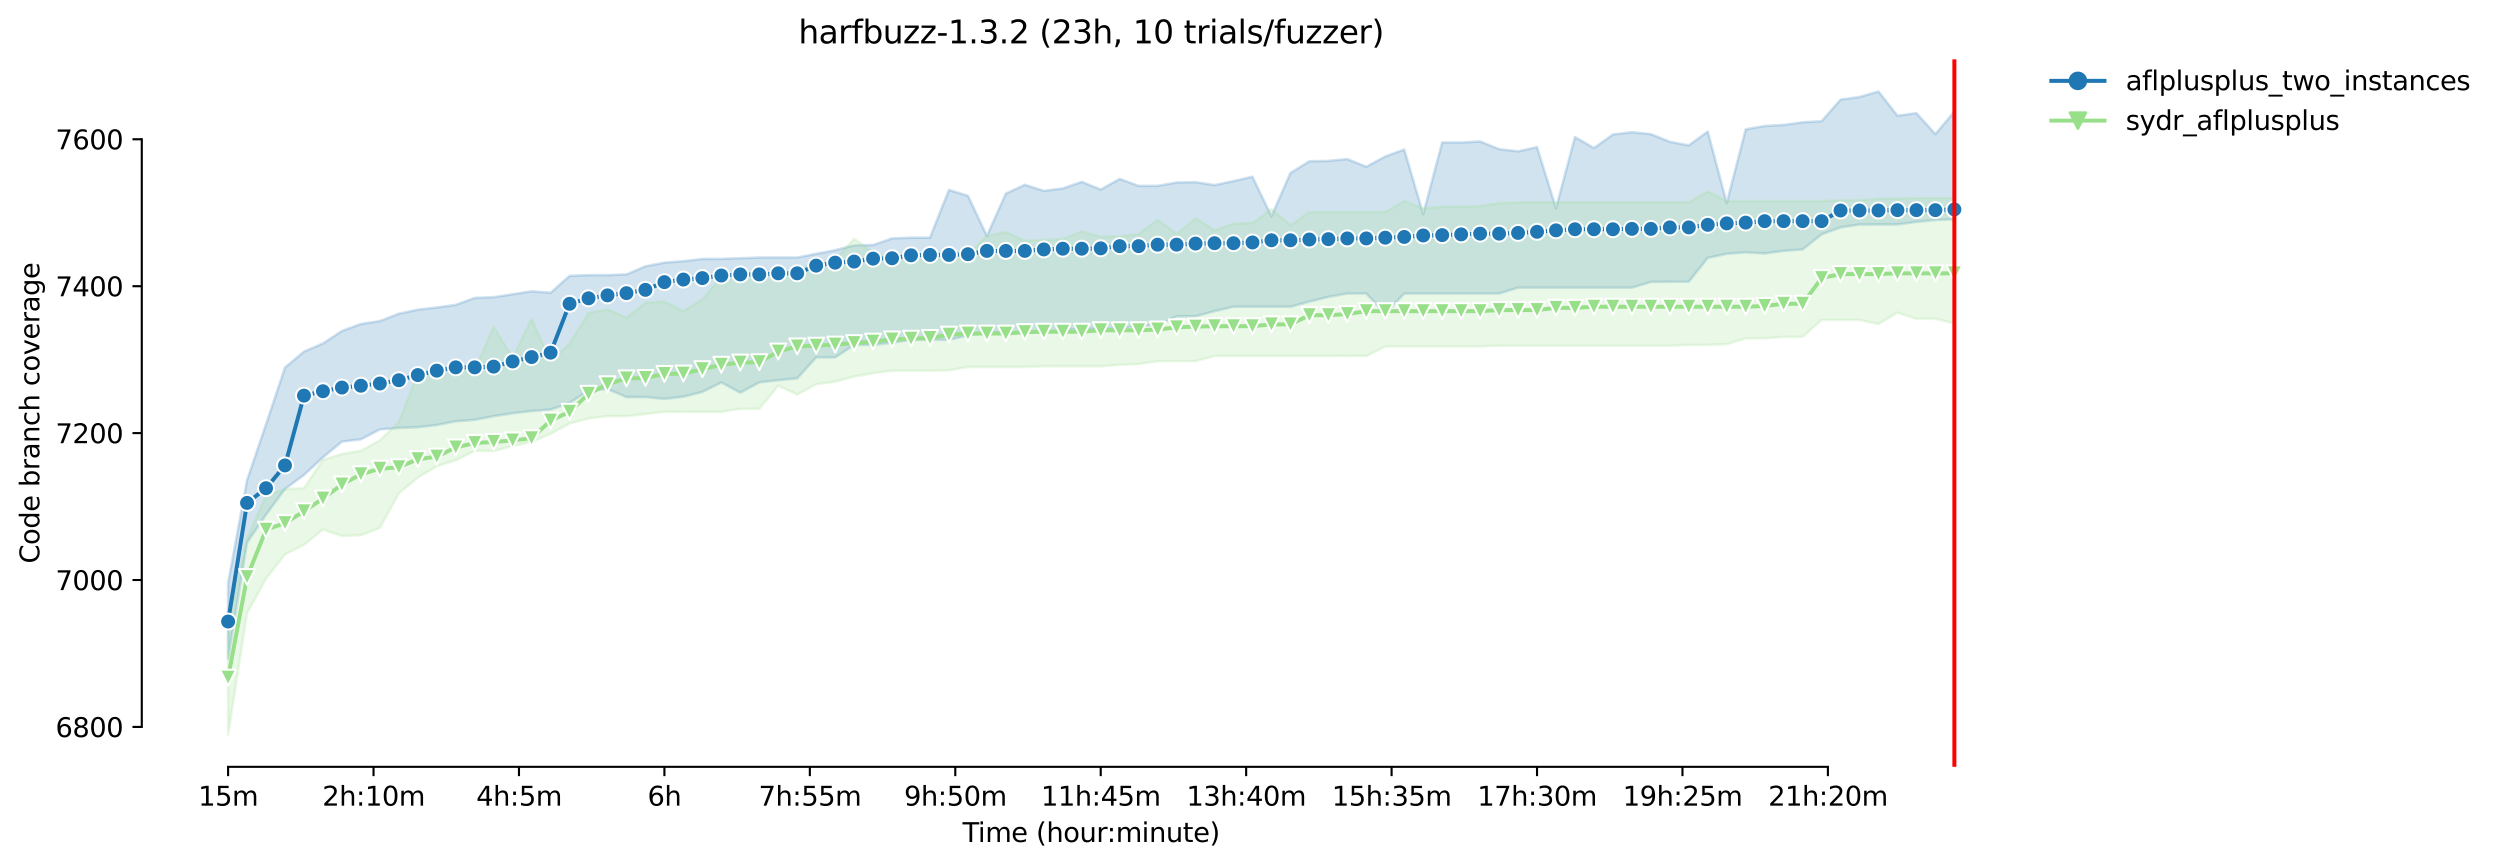 <?xml version="1.0" encoding="utf-8" standalone="no"?>
<!DOCTYPE svg PUBLIC "-//W3C//DTD SVG 1.1//EN"
  "http://www.w3.org/Graphics/SVG/1.1/DTD/svg11.dtd">
<svg height="325.986pt" version="1.1" viewBox="0 0 940.331 325.986" width="940.331pt" xmlns="http://www.w3.org/2000/svg" xmlns:xlink="http://www.w3.org/1999/xlink">
 <defs>
  <style type="text/css">*{stroke-linecap:butt;stroke-linejoin:round;}</style>
 </defs>
 <g id="figure_1">
  <g id="patch_1">
   <path d="M 0 325.986 
L 940.331 325.986 
L 940.331 0 
L 0 0 
z
" style="fill:#ffffff;"/>
  </g>
  <g id="axes_1">
   <g id="patch_2">
    <path d="M 53.328 288.43 
L 767.568 288.43 
L 767.568 22.318 
L 53.328 22.318 
z
" style="fill:#ffffff;"/>
   </g>
   <g id="PolyCollection_1">
    <defs>
     <path d="M 85.794 -106.713 
L 85.794 -78.252 
L 92.929 -121.91 
L 100.064 -132.4 
L 107.199 -142.082 
L 114.335 -147.332 
L 121.47 -153.964 
L 128.605 -159.881 
L 135.74 -160.734 
L 142.876 -164.464 
L 150.011 -165.017 
L 157.146 -165.293 
L 164.281 -166.122 
L 171.417 -167.504 
L 178.552 -168.056 
L 185.687 -169.438 
L 192.823 -170.543 
L 199.958 -171.372 
L 207.093 -171.925 
L 214.228 -174.412 
L 221.364 -179.109 
L 228.499 -179.662 
L 235.634 -176.622 
L 242.769 -176.622 
L 249.905 -175.931 
L 257.04 -176.76 
L 264.175 -178.557 
L 271.31 -182.149 
L 278.446 -178.28 
L 285.581 -182.149 
L 292.716 -182.978 
L 299.852 -183.668 
L 306.987 -191.544 
L 314.122 -191.544 
L 321.257 -196.241 
L 328.393 -196.241 
L 335.528 -197.07 
L 342.663 -198.175 
L 349.798 -198.175 
L 356.934 -198.175 
L 364.069 -199.833 
L 371.204 -200.939 
L 378.339 -200.939 
L 385.475 -200.939 
L 392.61 -200.939 
L 399.745 -201.768 
L 406.88 -202.32 
L 414.016 -202.268 
L 421.151 -202.32 
L 428.286 -203.425 
L 435.422 -203.702 
L 442.557 -207.018 
L 449.692 -207.018 
L 456.827 -208.952 
L 463.963 -210.61 
L 471.098 -210.61 
L 478.233 -210.61 
L 485.368 -210.61 
L 492.504 -212.544 
L 499.639 -214.302 
L 506.774 -215.584 
L 513.909 -215.584 
L 521.045 -207.985 
L 528.18 -215.584 
L 535.315 -215.584 
L 542.451 -215.584 
L 549.586 -215.584 
L 556.721 -215.584 
L 563.856 -215.584 
L 570.992 -217.794 
L 578.127 -217.794 
L 585.262 -217.794 
L 592.397 -217.794 
L 599.533 -217.794 
L 606.668 -217.794 
L 613.803 -217.794 
L 620.938 -219.929 
L 628.074 -220.005 
L 635.209 -220.005 
L 642.344 -228.985 
L 649.479 -230.505 
L 656.615 -231.058 
L 663.75 -230.643 
L 670.885 -231.61 
L 678.021 -232.163 
L 685.156 -237.828 
L 692.291 -240.453 
L 699.426 -241.537 
L 706.562 -241.548 
L 713.697 -241.558 
L 720.832 -242.525 
L 727.967 -243.216 
L 735.103 -243.492 
L 735.103 -284.011 
L 735.103 -284.011 
L 727.967 -275.546 
L 720.832 -283.421 
L 713.697 -282.454 
L 706.562 -291.572 
L 699.426 -289.5 
L 692.291 -288.533 
L 685.156 -280.381 
L 678.021 -279.967 
L 670.885 -279 
L 663.75 -278.585 
L 656.615 -277.342 
L 649.479 -249.571 
L 642.344 -276.513 
L 635.209 -271.297 
L 628.074 -272.644 
L 620.938 -275.546 
L 613.803 -276.236 
L 606.668 -275.407 
L 599.533 -270.295 
L 592.397 -274.44 
L 585.262 -247.637 
L 578.127 -270.644 
L 570.992 -269.052 
L 563.856 -269.881 
L 556.721 -272.782 
L 549.586 -272.368 
L 542.451 -272.368 
L 535.315 -245.426 
L 528.18 -269.743 
L 521.045 -267.118 
L 513.909 -263.249 
L 506.774 -266.151 
L 499.639 -265.46 
L 492.504 -265.322 
L 485.368 -260.911 
L 478.233 -244.597 
L 471.098 -259.519 
L 463.963 -257.861 
L 456.827 -256.376 
L 449.692 -257.446 
L 442.557 -257.343 
L 435.422 -256.065 
L 428.286 -256.065 
L 421.151 -258.69 
L 414.016 -254.683 
L 406.88 -257.585 
L 399.745 -255.098 
L 392.61 -254.193 
L 385.475 -256.479 
L 378.339 -253.163 
L 371.204 -237.261 
L 364.069 -252.335 
L 356.934 -254.545 
L 349.798 -236.584 
L 342.663 -236.584 
L 335.528 -236.311 
L 328.393 -233.821 
L 321.257 -233.683 
L 314.122 -231.887 
L 306.987 -230.505 
L 299.852 -229.123 
L 292.716 -229.123 
L 285.581 -229.123 
L 278.446 -228.847 
L 271.31 -228.609 
L 264.175 -228.571 
L 257.04 -227.742 
L 249.905 -227.189 
L 242.769 -225.808 
L 235.634 -222.768 
L 228.499 -222.492 
L 221.364 -222.492 
L 214.228 -222.215 
L 207.093 -215.86 
L 199.958 -216.413 
L 192.823 -215.307 
L 185.687 -214.202 
L 178.552 -213.926 
L 171.417 -211.301 
L 164.281 -210.334 
L 157.146 -209.505 
L 150.011 -207.985 
L 142.876 -205.222 
L 135.74 -204.116 
L 128.605 -201.491 
L 121.47 -196.794 
L 114.335 -193.754 
L 107.199 -187.71 
L 100.064 -166.398 
L 92.929 -145.398 
L 85.794 -106.713 
z
" id="m715e7e649f" style="stroke:#1f77b4;stroke-opacity:0.2;"/>
    </defs>
    <g clip-path="url(#pdba5decf2e)">
     <use style="fill:#1f77b4;fill-opacity:0.2;stroke:#1f77b4;stroke-opacity:0.2;" x="0" xlink:href="#m715e7e649f" y="325.986"/>
    </g>
   </g>
   <g id="PolyCollection_2">
    <defs>
     <path d="M 85.794 -90.686 
L 85.794 -49.652 
L 92.929 -95.384 
L 100.064 -108.371 
L 107.199 -117.489 
L 114.335 -121.082 
L 121.47 -126.815 
L 128.605 -124.397 
L 135.74 -124.674 
L 142.876 -127.437 
L 150.011 -140.424 
L 157.146 -146.365 
L 164.281 -150.648 
L 171.417 -152.841 
L 178.552 -156.451 
L 185.687 -156.313 
L 192.823 -158.247 
L 199.958 -159.767 
L 207.093 -162.806 
L 214.228 -166.675 
L 221.364 -168.609 
L 228.499 -169.438 
L 235.634 -169.438 
L 242.769 -170.267 
L 249.905 -171.096 
L 257.04 -171.079 
L 264.175 -171.096 
L 271.31 -171.096 
L 278.446 -172.201 
L 285.581 -172.201 
L 292.716 -180.905 
L 299.852 -177.589 
L 306.987 -181.458 
L 314.122 -182.425 
L 321.257 -184.359 
L 328.393 -185.603 
L 335.528 -186.57 
L 342.663 -186.57 
L 349.798 -186.57 
L 356.934 -186.708 
L 364.069 -187.951 
L 371.204 -187.951 
L 378.339 -187.951 
L 385.475 -187.951 
L 392.61 -188.228 
L 399.745 -188.228 
L 406.88 -188.228 
L 414.016 -188.228 
L 421.151 -188.78 
L 428.286 -189.057 
L 435.422 -190.162 
L 442.557 -190.162 
L 449.692 -190.162 
L 456.827 -192.096 
L 463.963 -192.096 
L 471.098 -192.096 
L 478.233 -192.096 
L 485.368 -192.096 
L 492.504 -192.096 
L 499.639 -192.096 
L 506.774 -192.093 
L 513.909 -192.096 
L 521.045 -195.688 
L 528.18 -195.688 
L 535.315 -195.688 
L 542.451 -195.688 
L 549.586 -195.688 
L 556.721 -195.688 
L 563.856 -195.965 
L 570.992 -195.965 
L 578.127 -195.965 
L 585.262 -195.965 
L 592.397 -195.965 
L 599.533 -195.965 
L 606.668 -195.965 
L 613.803 -195.965 
L 620.938 -195.965 
L 628.074 -195.965 
L 635.209 -196.241 
L 642.344 -196.241 
L 649.479 -196.517 
L 656.615 -198.728 
L 663.75 -198.728 
L 670.885 -199.281 
L 678.021 -199.281 
L 685.156 -205.636 
L 692.291 -205.636 
L 699.426 -205.636 
L 706.562 -204.116 
L 713.697 -208.399 
L 720.832 -206.051 
L 727.967 -206.051 
L 735.103 -204.393 
L 735.103 -251.506 
L 735.103 -251.506 
L 727.967 -251.506 
L 720.832 -251.506 
L 713.697 -251.229 
L 706.562 -251.229 
L 699.426 -250.677 
L 692.291 -250.677 
L 685.156 -250.4 
L 678.021 -250.4 
L 670.885 -250.4 
L 663.75 -250.4 
L 656.615 -250.4 
L 649.479 -250.4 
L 642.344 -253.992 
L 635.209 -249.848 
L 628.074 -249.848 
L 620.938 -249.848 
L 613.803 -249.848 
L 606.668 -249.848 
L 599.533 -249.848 
L 592.397 -249.848 
L 585.262 -249.848 
L 578.127 -249.848 
L 570.992 -249.848 
L 563.856 -249.571 
L 556.721 -248.466 
L 549.586 -248.19 
L 542.451 -248.19 
L 535.315 -247.637 
L 528.18 -250.4 
L 521.045 -246.255 
L 513.909 -246.255 
L 506.774 -246.255 
L 499.639 -246.255 
L 492.504 -246.255 
L 485.368 -241.282 
L 478.233 -247.361 
L 471.098 -242.111 
L 463.963 -241.834 
L 456.827 -239.347 
L 449.692 -243.907 
L 442.557 -237.966 
L 435.422 -243.354 
L 428.286 -237.966 
L 421.151 -237.137 
L 414.016 -236.926 
L 406.88 -238.933 
L 399.745 -236.032 
L 392.61 -235.755 
L 385.475 -235.479 
L 378.339 -238.657 
L 371.204 -237.275 
L 364.069 -230.505 
L 356.934 -231.749 
L 349.798 -230.505 
L 342.663 -230.229 
L 335.528 -229.711 
L 328.393 -231.058 
L 321.257 -236.17 
L 314.122 -228.294 
L 306.987 -226.913 
L 299.852 -224.702 
L 292.716 -223.044 
L 285.581 -223.044 
L 278.446 -223.044 
L 271.31 -221.939 
L 264.175 -213.373 
L 257.04 -208.952 
L 249.905 -212.544 
L 242.769 -212.13 
L 235.634 -206.465 
L 228.499 -209.643 
L 221.364 -208.261 
L 214.228 -196.656 
L 207.093 -190.241 
L 199.958 -206.051 
L 192.823 -191.405 
L 185.687 -203.149 
L 178.552 -186.846 
L 171.417 -186.57 
L 164.281 -187.675 
L 157.146 -185.465 
L 150.011 -167.227 
L 142.876 -160.319 
L 135.74 -156.451 
L 128.605 -155.207 
L 121.47 -152.997 
L 114.335 -142.393 
L 107.199 -141.996 
L 100.064 -139.595 
L 92.929 -123.568 
L 85.794 -90.686 
z
" id="me350951f08" style="stroke:#98df8a;stroke-opacity:0.2;"/>
    </defs>
    <g clip-path="url(#pdba5decf2e)">
     <use style="fill:#98df8a;fill-opacity:0.2;stroke:#98df8a;stroke-opacity:0.2;" x="0" xlink:href="#me350951f08" y="325.986"/>
    </g>
   </g>
   <g id="matplotlib.axis_1">
    <g id="xtick_1">
     <g id="line2d_1">
      <defs>
       <path d="M 0 0 
L 0 3.5 
" id="m206e30dde3" style="stroke:#000000;stroke-width:0.8;"/>
      </defs>
      <g>
       <use style="stroke:#000000;stroke-width:0.8;" x="85.794" xlink:href="#m206e30dde3" y="288.43"/>
      </g>
     </g>
     <g id="text_1">
      <!-- 15m -->
      <g transform="translate(74.561 303.029)scale(0.1 -0.1)">
       <defs>
        <path d="M 794 531 
L 1825 531 
L 1825 4091 
L 703 3866 
L 703 4441 
L 1819 4666 
L 2450 4666 
L 2450 531 
L 3481 531 
L 3481 0 
L 794 0 
L 794 531 
z
" id="DejaVuSans-31" transform="scale(0.016)"/>
        <path d="M 691 4666 
L 3169 4666 
L 3169 4134 
L 1269 4134 
L 1269 2991 
Q 1406 3038 1543 3061 
Q 1681 3084 1819 3084 
Q 2600 3084 3056 2656 
Q 3513 2228 3513 1497 
Q 3513 744 3044 326 
Q 2575 -91 1722 -91 
Q 1428 -91 1123 -41 
Q 819 9 494 109 
L 494 744 
Q 775 591 1075 516 
Q 1375 441 1709 441 
Q 2250 441 2565 725 
Q 2881 1009 2881 1497 
Q 2881 1984 2565 2268 
Q 2250 2553 1709 2553 
Q 1456 2553 1204 2497 
Q 953 2441 691 2322 
L 691 4666 
z
" id="DejaVuSans-35" transform="scale(0.016)"/>
        <path d="M 3328 2828 
Q 3544 3216 3844 3400 
Q 4144 3584 4550 3584 
Q 5097 3584 5394 3201 
Q 5691 2819 5691 2113 
L 5691 0 
L 5113 0 
L 5113 2094 
Q 5113 2597 4934 2840 
Q 4756 3084 4391 3084 
Q 3944 3084 3684 2787 
Q 3425 2491 3425 1978 
L 3425 0 
L 2847 0 
L 2847 2094 
Q 2847 2600 2669 2842 
Q 2491 3084 2119 3084 
Q 1678 3084 1418 2786 
Q 1159 2488 1159 1978 
L 1159 0 
L 581 0 
L 581 3500 
L 1159 3500 
L 1159 2956 
Q 1356 3278 1631 3431 
Q 1906 3584 2284 3584 
Q 2666 3584 2933 3390 
Q 3200 3197 3328 2828 
z
" id="DejaVuSans-6d" transform="scale(0.016)"/>
       </defs>
       <use xlink:href="#DejaVuSans-31"/>
       <use x="63.623" xlink:href="#DejaVuSans-35"/>
       <use x="127.246" xlink:href="#DejaVuSans-6d"/>
      </g>
     </g>
    </g>
    <g id="xtick_2">
     <g id="line2d_2">
      <g>
       <use style="stroke:#000000;stroke-width:0.8;" x="140.497" xlink:href="#m206e30dde3" y="288.43"/>
      </g>
     </g>
     <g id="text_2">
      <!-- 2h:10m -->
      <g transform="translate(121.23 303.029)scale(0.1 -0.1)">
       <defs>
        <path d="M 1228 531 
L 3431 531 
L 3431 0 
L 469 0 
L 469 531 
Q 828 903 1448 1529 
Q 2069 2156 2228 2338 
Q 2531 2678 2651 2914 
Q 2772 3150 2772 3378 
Q 2772 3750 2511 3984 
Q 2250 4219 1831 4219 
Q 1534 4219 1204 4116 
Q 875 4013 500 3803 
L 500 4441 
Q 881 4594 1212 4672 
Q 1544 4750 1819 4750 
Q 2544 4750 2975 4387 
Q 3406 4025 3406 3419 
Q 3406 3131 3298 2873 
Q 3191 2616 2906 2266 
Q 2828 2175 2409 1742 
Q 1991 1309 1228 531 
z
" id="DejaVuSans-32" transform="scale(0.016)"/>
        <path d="M 3513 2113 
L 3513 0 
L 2938 0 
L 2938 2094 
Q 2938 2591 2744 2837 
Q 2550 3084 2163 3084 
Q 1697 3084 1428 2787 
Q 1159 2491 1159 1978 
L 1159 0 
L 581 0 
L 581 4863 
L 1159 4863 
L 1159 2956 
Q 1366 3272 1645 3428 
Q 1925 3584 2291 3584 
Q 2894 3584 3203 3211 
Q 3513 2838 3513 2113 
z
" id="DejaVuSans-68" transform="scale(0.016)"/>
        <path d="M 750 794 
L 1409 794 
L 1409 0 
L 750 0 
L 750 794 
z
M 750 3309 
L 1409 3309 
L 1409 2516 
L 750 2516 
L 750 3309 
z
" id="DejaVuSans-3a" transform="scale(0.016)"/>
        <path d="M 2034 4250 
Q 1547 4250 1301 3770 
Q 1056 3291 1056 2328 
Q 1056 1369 1301 889 
Q 1547 409 2034 409 
Q 2525 409 2770 889 
Q 3016 1369 3016 2328 
Q 3016 3291 2770 3770 
Q 2525 4250 2034 4250 
z
M 2034 4750 
Q 2819 4750 3233 4129 
Q 3647 3509 3647 2328 
Q 3647 1150 3233 529 
Q 2819 -91 2034 -91 
Q 1250 -91 836 529 
Q 422 1150 422 2328 
Q 422 3509 836 4129 
Q 1250 4750 2034 4750 
z
" id="DejaVuSans-30" transform="scale(0.016)"/>
       </defs>
       <use xlink:href="#DejaVuSans-32"/>
       <use x="63.623" xlink:href="#DejaVuSans-68"/>
       <use x="127.002" xlink:href="#DejaVuSans-3a"/>
       <use x="160.693" xlink:href="#DejaVuSans-31"/>
       <use x="224.316" xlink:href="#DejaVuSans-30"/>
       <use x="287.939" xlink:href="#DejaVuSans-6d"/>
      </g>
     </g>
    </g>
    <g id="xtick_3">
     <g id="line2d_3">
      <g>
       <use style="stroke:#000000;stroke-width:0.8;" x="195.201" xlink:href="#m206e30dde3" y="288.43"/>
      </g>
     </g>
     <g id="text_3">
      <!-- 4h:5m -->
      <g transform="translate(179.115 303.029)scale(0.1 -0.1)">
       <defs>
        <path d="M 2419 4116 
L 825 1625 
L 2419 1625 
L 2419 4116 
z
M 2253 4666 
L 3047 4666 
L 3047 1625 
L 3713 1625 
L 3713 1100 
L 3047 1100 
L 3047 0 
L 2419 0 
L 2419 1100 
L 313 1100 
L 313 1709 
L 2253 4666 
z
" id="DejaVuSans-34" transform="scale(0.016)"/>
       </defs>
       <use xlink:href="#DejaVuSans-34"/>
       <use x="63.623" xlink:href="#DejaVuSans-68"/>
       <use x="127.002" xlink:href="#DejaVuSans-3a"/>
       <use x="160.693" xlink:href="#DejaVuSans-35"/>
       <use x="224.316" xlink:href="#DejaVuSans-6d"/>
      </g>
     </g>
    </g>
    <g id="xtick_4">
     <g id="line2d_4">
      <g>
       <use style="stroke:#000000;stroke-width:0.8;" x="249.905" xlink:href="#m206e30dde3" y="288.43"/>
      </g>
     </g>
     <g id="text_4">
      <!-- 6h -->
      <g transform="translate(243.555 303.029)scale(0.1 -0.1)">
       <defs>
        <path d="M 2113 2584 
Q 1688 2584 1439 2293 
Q 1191 2003 1191 1497 
Q 1191 994 1439 701 
Q 1688 409 2113 409 
Q 2538 409 2786 701 
Q 3034 994 3034 1497 
Q 3034 2003 2786 2293 
Q 2538 2584 2113 2584 
z
M 3366 4563 
L 3366 3988 
Q 3128 4100 2886 4159 
Q 2644 4219 2406 4219 
Q 1781 4219 1451 3797 
Q 1122 3375 1075 2522 
Q 1259 2794 1537 2939 
Q 1816 3084 2150 3084 
Q 2853 3084 3261 2657 
Q 3669 2231 3669 1497 
Q 3669 778 3244 343 
Q 2819 -91 2113 -91 
Q 1303 -91 875 529 
Q 447 1150 447 2328 
Q 447 3434 972 4092 
Q 1497 4750 2381 4750 
Q 2619 4750 2861 4703 
Q 3103 4656 3366 4563 
z
" id="DejaVuSans-36" transform="scale(0.016)"/>
       </defs>
       <use xlink:href="#DejaVuSans-36"/>
       <use x="63.623" xlink:href="#DejaVuSans-68"/>
      </g>
     </g>
    </g>
    <g id="xtick_5">
     <g id="line2d_5">
      <g>
       <use style="stroke:#000000;stroke-width:0.8;" x="304.608" xlink:href="#m206e30dde3" y="288.43"/>
      </g>
     </g>
     <g id="text_5">
      <!-- 7h:55m -->
      <g transform="translate(285.341 303.029)scale(0.1 -0.1)">
       <defs>
        <path d="M 525 4666 
L 3525 4666 
L 3525 4397 
L 1831 0 
L 1172 0 
L 2766 4134 
L 525 4134 
L 525 4666 
z
" id="DejaVuSans-37" transform="scale(0.016)"/>
       </defs>
       <use xlink:href="#DejaVuSans-37"/>
       <use x="63.623" xlink:href="#DejaVuSans-68"/>
       <use x="127.002" xlink:href="#DejaVuSans-3a"/>
       <use x="160.693" xlink:href="#DejaVuSans-35"/>
       <use x="224.316" xlink:href="#DejaVuSans-35"/>
       <use x="287.939" xlink:href="#DejaVuSans-6d"/>
      </g>
     </g>
    </g>
    <g id="xtick_6">
     <g id="line2d_6">
      <g>
       <use style="stroke:#000000;stroke-width:0.8;" x="359.312" xlink:href="#m206e30dde3" y="288.43"/>
      </g>
     </g>
     <g id="text_6">
      <!-- 9h:50m -->
      <g transform="translate(340.045 303.029)scale(0.1 -0.1)">
       <defs>
        <path d="M 703 97 
L 703 672 
Q 941 559 1184 500 
Q 1428 441 1663 441 
Q 2288 441 2617 861 
Q 2947 1281 2994 2138 
Q 2813 1869 2534 1725 
Q 2256 1581 1919 1581 
Q 1219 1581 811 2004 
Q 403 2428 403 3163 
Q 403 3881 828 4315 
Q 1253 4750 1959 4750 
Q 2769 4750 3195 4129 
Q 3622 3509 3622 2328 
Q 3622 1225 3098 567 
Q 2575 -91 1691 -91 
Q 1453 -91 1209 -44 
Q 966 3 703 97 
z
M 1959 2075 
Q 2384 2075 2632 2365 
Q 2881 2656 2881 3163 
Q 2881 3666 2632 3958 
Q 2384 4250 1959 4250 
Q 1534 4250 1286 3958 
Q 1038 3666 1038 3163 
Q 1038 2656 1286 2365 
Q 1534 2075 1959 2075 
z
" id="DejaVuSans-39" transform="scale(0.016)"/>
       </defs>
       <use xlink:href="#DejaVuSans-39"/>
       <use x="63.623" xlink:href="#DejaVuSans-68"/>
       <use x="127.002" xlink:href="#DejaVuSans-3a"/>
       <use x="160.693" xlink:href="#DejaVuSans-35"/>
       <use x="224.316" xlink:href="#DejaVuSans-30"/>
       <use x="287.939" xlink:href="#DejaVuSans-6d"/>
      </g>
     </g>
    </g>
    <g id="xtick_7">
     <g id="line2d_7">
      <g>
       <use style="stroke:#000000;stroke-width:0.8;" x="414.016" xlink:href="#m206e30dde3" y="288.43"/>
      </g>
     </g>
     <g id="text_7">
      <!-- 11h:45m -->
      <g transform="translate(391.567 303.029)scale(0.1 -0.1)">
       <use xlink:href="#DejaVuSans-31"/>
       <use x="63.623" xlink:href="#DejaVuSans-31"/>
       <use x="127.246" xlink:href="#DejaVuSans-68"/>
       <use x="190.625" xlink:href="#DejaVuSans-3a"/>
       <use x="224.316" xlink:href="#DejaVuSans-34"/>
       <use x="287.939" xlink:href="#DejaVuSans-35"/>
       <use x="351.562" xlink:href="#DejaVuSans-6d"/>
      </g>
     </g>
    </g>
    <g id="xtick_8">
     <g id="line2d_8">
      <g>
       <use style="stroke:#000000;stroke-width:0.8;" x="468.719" xlink:href="#m206e30dde3" y="288.43"/>
      </g>
     </g>
     <g id="text_8">
      <!-- 13h:40m -->
      <g transform="translate(446.271 303.029)scale(0.1 -0.1)">
       <defs>
        <path d="M 2597 2516 
Q 3050 2419 3304 2112 
Q 3559 1806 3559 1356 
Q 3559 666 3084 287 
Q 2609 -91 1734 -91 
Q 1441 -91 1130 -33 
Q 819 25 488 141 
L 488 750 
Q 750 597 1062 519 
Q 1375 441 1716 441 
Q 2309 441 2620 675 
Q 2931 909 2931 1356 
Q 2931 1769 2642 2001 
Q 2353 2234 1838 2234 
L 1294 2234 
L 1294 2753 
L 1863 2753 
Q 2328 2753 2575 2939 
Q 2822 3125 2822 3475 
Q 2822 3834 2567 4026 
Q 2313 4219 1838 4219 
Q 1578 4219 1281 4162 
Q 984 4106 628 3988 
L 628 4550 
Q 988 4650 1302 4700 
Q 1616 4750 1894 4750 
Q 2613 4750 3031 4423 
Q 3450 4097 3450 3541 
Q 3450 3153 3228 2886 
Q 3006 2619 2597 2516 
z
" id="DejaVuSans-33" transform="scale(0.016)"/>
       </defs>
       <use xlink:href="#DejaVuSans-31"/>
       <use x="63.623" xlink:href="#DejaVuSans-33"/>
       <use x="127.246" xlink:href="#DejaVuSans-68"/>
       <use x="190.625" xlink:href="#DejaVuSans-3a"/>
       <use x="224.316" xlink:href="#DejaVuSans-34"/>
       <use x="287.939" xlink:href="#DejaVuSans-30"/>
       <use x="351.562" xlink:href="#DejaVuSans-6d"/>
      </g>
     </g>
    </g>
    <g id="xtick_9">
     <g id="line2d_9">
      <g>
       <use style="stroke:#000000;stroke-width:0.8;" x="523.423" xlink:href="#m206e30dde3" y="288.43"/>
      </g>
     </g>
     <g id="text_9">
      <!-- 15h:35m -->
      <g transform="translate(500.975 303.029)scale(0.1 -0.1)">
       <use xlink:href="#DejaVuSans-31"/>
       <use x="63.623" xlink:href="#DejaVuSans-35"/>
       <use x="127.246" xlink:href="#DejaVuSans-68"/>
       <use x="190.625" xlink:href="#DejaVuSans-3a"/>
       <use x="224.316" xlink:href="#DejaVuSans-33"/>
       <use x="287.939" xlink:href="#DejaVuSans-35"/>
       <use x="351.562" xlink:href="#DejaVuSans-6d"/>
      </g>
     </g>
    </g>
    <g id="xtick_10">
     <g id="line2d_10">
      <g>
       <use style="stroke:#000000;stroke-width:0.8;" x="578.127" xlink:href="#m206e30dde3" y="288.43"/>
      </g>
     </g>
     <g id="text_10">
      <!-- 17h:30m -->
      <g transform="translate(555.678 303.029)scale(0.1 -0.1)">
       <use xlink:href="#DejaVuSans-31"/>
       <use x="63.623" xlink:href="#DejaVuSans-37"/>
       <use x="127.246" xlink:href="#DejaVuSans-68"/>
       <use x="190.625" xlink:href="#DejaVuSans-3a"/>
       <use x="224.316" xlink:href="#DejaVuSans-33"/>
       <use x="287.939" xlink:href="#DejaVuSans-30"/>
       <use x="351.562" xlink:href="#DejaVuSans-6d"/>
      </g>
     </g>
    </g>
    <g id="xtick_11">
     <g id="line2d_11">
      <g>
       <use style="stroke:#000000;stroke-width:0.8;" x="632.831" xlink:href="#m206e30dde3" y="288.43"/>
      </g>
     </g>
     <g id="text_11">
      <!-- 19h:25m -->
      <g transform="translate(610.382 303.029)scale(0.1 -0.1)">
       <use xlink:href="#DejaVuSans-31"/>
       <use x="63.623" xlink:href="#DejaVuSans-39"/>
       <use x="127.246" xlink:href="#DejaVuSans-68"/>
       <use x="190.625" xlink:href="#DejaVuSans-3a"/>
       <use x="224.316" xlink:href="#DejaVuSans-32"/>
       <use x="287.939" xlink:href="#DejaVuSans-35"/>
       <use x="351.562" xlink:href="#DejaVuSans-6d"/>
      </g>
     </g>
    </g>
    <g id="xtick_12">
     <g id="line2d_12">
      <g>
       <use style="stroke:#000000;stroke-width:0.8;" x="687.534" xlink:href="#m206e30dde3" y="288.43"/>
      </g>
     </g>
     <g id="text_12">
      <!-- 21h:20m -->
      <g transform="translate(665.086 303.029)scale(0.1 -0.1)">
       <use xlink:href="#DejaVuSans-32"/>
       <use x="63.623" xlink:href="#DejaVuSans-31"/>
       <use x="127.246" xlink:href="#DejaVuSans-68"/>
       <use x="190.625" xlink:href="#DejaVuSans-3a"/>
       <use x="224.316" xlink:href="#DejaVuSans-32"/>
       <use x="287.939" xlink:href="#DejaVuSans-30"/>
       <use x="351.562" xlink:href="#DejaVuSans-6d"/>
      </g>
     </g>
    </g>
    <g id="text_13">
     <!-- Time (hour:minute) -->
     <g transform="translate(362.041 316.707)scale(0.1 -0.1)">
      <defs>
       <path d="M -19 4666 
L 3928 4666 
L 3928 4134 
L 2272 4134 
L 2272 0 
L 1638 0 
L 1638 4134 
L -19 4134 
L -19 4666 
z
" id="DejaVuSans-54" transform="scale(0.016)"/>
       <path d="M 603 3500 
L 1178 3500 
L 1178 0 
L 603 0 
L 603 3500 
z
M 603 4863 
L 1178 4863 
L 1178 4134 
L 603 4134 
L 603 4863 
z
" id="DejaVuSans-69" transform="scale(0.016)"/>
       <path d="M 3597 1894 
L 3597 1613 
L 953 1613 
Q 991 1019 1311 708 
Q 1631 397 2203 397 
Q 2534 397 2845 478 
Q 3156 559 3463 722 
L 3463 178 
Q 3153 47 2828 -22 
Q 2503 -91 2169 -91 
Q 1331 -91 842 396 
Q 353 884 353 1716 
Q 353 2575 817 3079 
Q 1281 3584 2069 3584 
Q 2775 3584 3186 3129 
Q 3597 2675 3597 1894 
z
M 3022 2063 
Q 3016 2534 2758 2815 
Q 2500 3097 2075 3097 
Q 1594 3097 1305 2825 
Q 1016 2553 972 2059 
L 3022 2063 
z
" id="DejaVuSans-65" transform="scale(0.016)"/>
       <path id="DejaVuSans-20" transform="scale(0.016)"/>
       <path d="M 1984 4856 
Q 1566 4138 1362 3434 
Q 1159 2731 1159 2009 
Q 1159 1288 1364 580 
Q 1569 -128 1984 -844 
L 1484 -844 
Q 1016 -109 783 600 
Q 550 1309 550 2009 
Q 550 2706 781 3412 
Q 1013 4119 1484 4856 
L 1984 4856 
z
" id="DejaVuSans-28" transform="scale(0.016)"/>
       <path d="M 1959 3097 
Q 1497 3097 1228 2736 
Q 959 2375 959 1747 
Q 959 1119 1226 758 
Q 1494 397 1959 397 
Q 2419 397 2687 759 
Q 2956 1122 2956 1747 
Q 2956 2369 2687 2733 
Q 2419 3097 1959 3097 
z
M 1959 3584 
Q 2709 3584 3137 3096 
Q 3566 2609 3566 1747 
Q 3566 888 3137 398 
Q 2709 -91 1959 -91 
Q 1206 -91 779 398 
Q 353 888 353 1747 
Q 353 2609 779 3096 
Q 1206 3584 1959 3584 
z
" id="DejaVuSans-6f" transform="scale(0.016)"/>
       <path d="M 544 1381 
L 544 3500 
L 1119 3500 
L 1119 1403 
Q 1119 906 1312 657 
Q 1506 409 1894 409 
Q 2359 409 2629 706 
Q 2900 1003 2900 1516 
L 2900 3500 
L 3475 3500 
L 3475 0 
L 2900 0 
L 2900 538 
Q 2691 219 2414 64 
Q 2138 -91 1772 -91 
Q 1169 -91 856 284 
Q 544 659 544 1381 
z
M 1991 3584 
L 1991 3584 
z
" id="DejaVuSans-75" transform="scale(0.016)"/>
       <path d="M 2631 2963 
Q 2534 3019 2420 3045 
Q 2306 3072 2169 3072 
Q 1681 3072 1420 2755 
Q 1159 2438 1159 1844 
L 1159 0 
L 581 0 
L 581 3500 
L 1159 3500 
L 1159 2956 
Q 1341 3275 1631 3429 
Q 1922 3584 2338 3584 
Q 2397 3584 2469 3576 
Q 2541 3569 2628 3553 
L 2631 2963 
z
" id="DejaVuSans-72" transform="scale(0.016)"/>
       <path d="M 3513 2113 
L 3513 0 
L 2938 0 
L 2938 2094 
Q 2938 2591 2744 2837 
Q 2550 3084 2163 3084 
Q 1697 3084 1428 2787 
Q 1159 2491 1159 1978 
L 1159 0 
L 581 0 
L 581 3500 
L 1159 3500 
L 1159 2956 
Q 1366 3272 1645 3428 
Q 1925 3584 2291 3584 
Q 2894 3584 3203 3211 
Q 3513 2838 3513 2113 
z
" id="DejaVuSans-6e" transform="scale(0.016)"/>
       <path d="M 1172 4494 
L 1172 3500 
L 2356 3500 
L 2356 3053 
L 1172 3053 
L 1172 1153 
Q 1172 725 1289 603 
Q 1406 481 1766 481 
L 2356 481 
L 2356 0 
L 1766 0 
Q 1100 0 847 248 
Q 594 497 594 1153 
L 594 3053 
L 172 3053 
L 172 3500 
L 594 3500 
L 594 4494 
L 1172 4494 
z
" id="DejaVuSans-74" transform="scale(0.016)"/>
       <path d="M 513 4856 
L 1013 4856 
Q 1481 4119 1714 3412 
Q 1947 2706 1947 2009 
Q 1947 1309 1714 600 
Q 1481 -109 1013 -844 
L 513 -844 
Q 928 -128 1133 580 
Q 1338 1288 1338 2009 
Q 1338 2731 1133 3434 
Q 928 4138 513 4856 
z
" id="DejaVuSans-29" transform="scale(0.016)"/>
      </defs>
      <use xlink:href="#DejaVuSans-54"/>
      <use x="57.959" xlink:href="#DejaVuSans-69"/>
      <use x="85.742" xlink:href="#DejaVuSans-6d"/>
      <use x="183.154" xlink:href="#DejaVuSans-65"/>
      <use x="244.678" xlink:href="#DejaVuSans-20"/>
      <use x="276.465" xlink:href="#DejaVuSans-28"/>
      <use x="315.479" xlink:href="#DejaVuSans-68"/>
      <use x="378.857" xlink:href="#DejaVuSans-6f"/>
      <use x="440.039" xlink:href="#DejaVuSans-75"/>
      <use x="503.418" xlink:href="#DejaVuSans-72"/>
      <use x="542.781" xlink:href="#DejaVuSans-3a"/>
      <use x="576.473" xlink:href="#DejaVuSans-6d"/>
      <use x="673.885" xlink:href="#DejaVuSans-69"/>
      <use x="701.668" xlink:href="#DejaVuSans-6e"/>
      <use x="765.047" xlink:href="#DejaVuSans-75"/>
      <use x="828.426" xlink:href="#DejaVuSans-74"/>
      <use x="867.635" xlink:href="#DejaVuSans-65"/>
      <use x="929.158" xlink:href="#DejaVuSans-29"/>
     </g>
    </g>
   </g>
   <g id="matplotlib.axis_2">
    <g id="ytick_1">
     <g id="line2d_13">
      <defs>
       <path d="M 0 0 
L -3.5 0 
" id="m118019ea47" style="stroke:#000000;stroke-width:0.8;"/>
      </defs>
      <g>
       <use style="stroke:#000000;stroke-width:0.8;" x="53.328" xlink:href="#m118019ea47" y="273.433"/>
      </g>
     </g>
     <g id="text_14">
      <!-- 6800 -->
      <g transform="translate(20.878 277.232)scale(0.1 -0.1)">
       <defs>
        <path d="M 2034 2216 
Q 1584 2216 1326 1975 
Q 1069 1734 1069 1313 
Q 1069 891 1326 650 
Q 1584 409 2034 409 
Q 2484 409 2743 651 
Q 3003 894 3003 1313 
Q 3003 1734 2745 1975 
Q 2488 2216 2034 2216 
z
M 1403 2484 
Q 997 2584 770 2862 
Q 544 3141 544 3541 
Q 544 4100 942 4425 
Q 1341 4750 2034 4750 
Q 2731 4750 3128 4425 
Q 3525 4100 3525 3541 
Q 3525 3141 3298 2862 
Q 3072 2584 2669 2484 
Q 3125 2378 3379 2068 
Q 3634 1759 3634 1313 
Q 3634 634 3220 271 
Q 2806 -91 2034 -91 
Q 1263 -91 848 271 
Q 434 634 434 1313 
Q 434 1759 690 2068 
Q 947 2378 1403 2484 
z
M 1172 3481 
Q 1172 3119 1398 2916 
Q 1625 2713 2034 2713 
Q 2441 2713 2670 2916 
Q 2900 3119 2900 3481 
Q 2900 3844 2670 4047 
Q 2441 4250 2034 4250 
Q 1625 4250 1398 4047 
Q 1172 3844 1172 3481 
z
" id="DejaVuSans-38" transform="scale(0.016)"/>
       </defs>
       <use xlink:href="#DejaVuSans-36"/>
       <use x="63.623" xlink:href="#DejaVuSans-38"/>
       <use x="127.246" xlink:href="#DejaVuSans-30"/>
       <use x="190.869" xlink:href="#DejaVuSans-30"/>
      </g>
     </g>
    </g>
    <g id="ytick_2">
     <g id="line2d_14">
      <g>
       <use style="stroke:#000000;stroke-width:0.8;" x="53.328" xlink:href="#m118019ea47" y="218.168"/>
      </g>
     </g>
     <g id="text_15">
      <!-- 7000 -->
      <g transform="translate(20.878 221.968)scale(0.1 -0.1)">
       <use xlink:href="#DejaVuSans-37"/>
       <use x="63.623" xlink:href="#DejaVuSans-30"/>
       <use x="127.246" xlink:href="#DejaVuSans-30"/>
       <use x="190.869" xlink:href="#DejaVuSans-30"/>
      </g>
     </g>
    </g>
    <g id="ytick_3">
     <g id="line2d_15">
      <g>
       <use style="stroke:#000000;stroke-width:0.8;" x="53.328" xlink:href="#m118019ea47" y="162.904"/>
      </g>
     </g>
     <g id="text_16">
      <!-- 7200 -->
      <g transform="translate(20.878 166.703)scale(0.1 -0.1)">
       <use xlink:href="#DejaVuSans-37"/>
       <use x="63.623" xlink:href="#DejaVuSans-32"/>
       <use x="127.246" xlink:href="#DejaVuSans-30"/>
       <use x="190.869" xlink:href="#DejaVuSans-30"/>
      </g>
     </g>
    </g>
    <g id="ytick_4">
     <g id="line2d_16">
      <g>
       <use style="stroke:#000000;stroke-width:0.8;" x="53.328" xlink:href="#m118019ea47" y="107.639"/>
      </g>
     </g>
     <g id="text_17">
      <!-- 7400 -->
      <g transform="translate(20.878 111.439)scale(0.1 -0.1)">
       <use xlink:href="#DejaVuSans-37"/>
       <use x="63.623" xlink:href="#DejaVuSans-34"/>
       <use x="127.246" xlink:href="#DejaVuSans-30"/>
       <use x="190.869" xlink:href="#DejaVuSans-30"/>
      </g>
     </g>
    </g>
    <g id="ytick_5">
     <g id="line2d_17">
      <g>
       <use style="stroke:#000000;stroke-width:0.8;" x="53.328" xlink:href="#m118019ea47" y="52.375"/>
      </g>
     </g>
     <g id="text_18">
      <!-- 7600 -->
      <g transform="translate(20.878 56.174)scale(0.1 -0.1)">
       <use xlink:href="#DejaVuSans-37"/>
       <use x="63.623" xlink:href="#DejaVuSans-36"/>
       <use x="127.246" xlink:href="#DejaVuSans-30"/>
       <use x="190.869" xlink:href="#DejaVuSans-30"/>
      </g>
     </g>
    </g>
    <g id="text_19">
     <!-- Code branch coverage -->
     <g transform="translate(14.798 211.949)rotate(-90)scale(0.1 -0.1)">
      <defs>
       <path d="M 4122 4306 
L 4122 3641 
Q 3803 3938 3442 4084 
Q 3081 4231 2675 4231 
Q 1875 4231 1450 3742 
Q 1025 3253 1025 2328 
Q 1025 1406 1450 917 
Q 1875 428 2675 428 
Q 3081 428 3442 575 
Q 3803 722 4122 1019 
L 4122 359 
Q 3791 134 3420 21 
Q 3050 -91 2638 -91 
Q 1578 -91 968 557 
Q 359 1206 359 2328 
Q 359 3453 968 4101 
Q 1578 4750 2638 4750 
Q 3056 4750 3426 4639 
Q 3797 4528 4122 4306 
z
" id="DejaVuSans-43" transform="scale(0.016)"/>
       <path d="M 2906 2969 
L 2906 4863 
L 3481 4863 
L 3481 0 
L 2906 0 
L 2906 525 
Q 2725 213 2448 61 
Q 2172 -91 1784 -91 
Q 1150 -91 751 415 
Q 353 922 353 1747 
Q 353 2572 751 3078 
Q 1150 3584 1784 3584 
Q 2172 3584 2448 3432 
Q 2725 3281 2906 2969 
z
M 947 1747 
Q 947 1113 1208 752 
Q 1469 391 1925 391 
Q 2381 391 2643 752 
Q 2906 1113 2906 1747 
Q 2906 2381 2643 2742 
Q 2381 3103 1925 3103 
Q 1469 3103 1208 2742 
Q 947 2381 947 1747 
z
" id="DejaVuSans-64" transform="scale(0.016)"/>
       <path d="M 3116 1747 
Q 3116 2381 2855 2742 
Q 2594 3103 2138 3103 
Q 1681 3103 1420 2742 
Q 1159 2381 1159 1747 
Q 1159 1113 1420 752 
Q 1681 391 2138 391 
Q 2594 391 2855 752 
Q 3116 1113 3116 1747 
z
M 1159 2969 
Q 1341 3281 1617 3432 
Q 1894 3584 2278 3584 
Q 2916 3584 3314 3078 
Q 3713 2572 3713 1747 
Q 3713 922 3314 415 
Q 2916 -91 2278 -91 
Q 1894 -91 1617 61 
Q 1341 213 1159 525 
L 1159 0 
L 581 0 
L 581 4863 
L 1159 4863 
L 1159 2969 
z
" id="DejaVuSans-62" transform="scale(0.016)"/>
       <path d="M 2194 1759 
Q 1497 1759 1228 1600 
Q 959 1441 959 1056 
Q 959 750 1161 570 
Q 1363 391 1709 391 
Q 2188 391 2477 730 
Q 2766 1069 2766 1631 
L 2766 1759 
L 2194 1759 
z
M 3341 1997 
L 3341 0 
L 2766 0 
L 2766 531 
Q 2569 213 2275 61 
Q 1981 -91 1556 -91 
Q 1019 -91 701 211 
Q 384 513 384 1019 
Q 384 1609 779 1909 
Q 1175 2209 1959 2209 
L 2766 2209 
L 2766 2266 
Q 2766 2663 2505 2880 
Q 2244 3097 1772 3097 
Q 1472 3097 1187 3025 
Q 903 2953 641 2809 
L 641 3341 
Q 956 3463 1253 3523 
Q 1550 3584 1831 3584 
Q 2591 3584 2966 3190 
Q 3341 2797 3341 1997 
z
" id="DejaVuSans-61" transform="scale(0.016)"/>
       <path d="M 3122 3366 
L 3122 2828 
Q 2878 2963 2633 3030 
Q 2388 3097 2138 3097 
Q 1578 3097 1268 2742 
Q 959 2388 959 1747 
Q 959 1106 1268 751 
Q 1578 397 2138 397 
Q 2388 397 2633 464 
Q 2878 531 3122 666 
L 3122 134 
Q 2881 22 2623 -34 
Q 2366 -91 2075 -91 
Q 1284 -91 818 406 
Q 353 903 353 1747 
Q 353 2603 823 3093 
Q 1294 3584 2113 3584 
Q 2378 3584 2631 3529 
Q 2884 3475 3122 3366 
z
" id="DejaVuSans-63" transform="scale(0.016)"/>
       <path d="M 191 3500 
L 800 3500 
L 1894 563 
L 2988 3500 
L 3597 3500 
L 2284 0 
L 1503 0 
L 191 3500 
z
" id="DejaVuSans-76" transform="scale(0.016)"/>
       <path d="M 2906 1791 
Q 2906 2416 2648 2759 
Q 2391 3103 1925 3103 
Q 1463 3103 1205 2759 
Q 947 2416 947 1791 
Q 947 1169 1205 825 
Q 1463 481 1925 481 
Q 2391 481 2648 825 
Q 2906 1169 2906 1791 
z
M 3481 434 
Q 3481 -459 3084 -895 
Q 2688 -1331 1869 -1331 
Q 1566 -1331 1297 -1286 
Q 1028 -1241 775 -1147 
L 775 -588 
Q 1028 -725 1275 -790 
Q 1522 -856 1778 -856 
Q 2344 -856 2625 -561 
Q 2906 -266 2906 331 
L 2906 616 
Q 2728 306 2450 153 
Q 2172 0 1784 0 
Q 1141 0 747 490 
Q 353 981 353 1791 
Q 353 2603 747 3093 
Q 1141 3584 1784 3584 
Q 2172 3584 2450 3431 
Q 2728 3278 2906 2969 
L 2906 3500 
L 3481 3500 
L 3481 434 
z
" id="DejaVuSans-67" transform="scale(0.016)"/>
      </defs>
      <use xlink:href="#DejaVuSans-43"/>
      <use x="69.824" xlink:href="#DejaVuSans-6f"/>
      <use x="131.006" xlink:href="#DejaVuSans-64"/>
      <use x="194.482" xlink:href="#DejaVuSans-65"/>
      <use x="256.006" xlink:href="#DejaVuSans-20"/>
      <use x="287.793" xlink:href="#DejaVuSans-62"/>
      <use x="351.27" xlink:href="#DejaVuSans-72"/>
      <use x="392.383" xlink:href="#DejaVuSans-61"/>
      <use x="453.662" xlink:href="#DejaVuSans-6e"/>
      <use x="517.041" xlink:href="#DejaVuSans-63"/>
      <use x="572.021" xlink:href="#DejaVuSans-68"/>
      <use x="635.4" xlink:href="#DejaVuSans-20"/>
      <use x="667.188" xlink:href="#DejaVuSans-63"/>
      <use x="722.168" xlink:href="#DejaVuSans-6f"/>
      <use x="783.35" xlink:href="#DejaVuSans-76"/>
      <use x="842.529" xlink:href="#DejaVuSans-65"/>
      <use x="904.053" xlink:href="#DejaVuSans-72"/>
      <use x="945.166" xlink:href="#DejaVuSans-61"/>
      <use x="1006.445" xlink:href="#DejaVuSans-67"/>
      <use x="1069.922" xlink:href="#DejaVuSans-65"/>
     </g>
    </g>
   </g>
   <g id="line2d_18">
    <path clip-path="url(#pdba5decf2e)" d="M 85.794 233.781 
L 92.929 189.155 
L 100.064 183.628 
L 107.199 175.062 
L 114.335 148.811 
L 121.47 147.154 
L 128.605 145.772 
L 135.74 145.081 
L 142.876 144.252 
L 150.011 143.009 
L 157.146 141.074 
L 164.281 139.417 
L 171.417 138.173 
L 178.552 138.173 
L 185.687 137.897 
L 192.823 135.962 
L 199.958 134.305 
L 207.093 132.647 
L 214.228 114.271 
L 221.364 112.199 
L 228.499 111.094 
L 235.634 110.265 
L 242.769 109.021 
L 249.905 106.12 
L 257.04 105.153 
L 264.175 104.6 
L 271.31 103.633 
L 278.446 103.218 
L 285.581 103.218 
L 292.716 102.804 
L 299.852 102.804 
L 306.987 99.902 
L 314.122 98.797 
L 321.257 98.383 
L 328.393 97.277 
L 335.528 97.139 
L 342.663 96.034 
L 349.798 95.896 
L 356.934 95.896 
L 364.069 95.619 
L 371.204 94.376 
L 378.339 94.376 
L 385.475 94.376 
L 392.61 93.823 
L 399.745 93.547 
L 406.88 93.547 
L 414.016 93.409 
L 421.151 92.58 
L 428.286 92.58 
L 435.422 92.027 
L 442.557 92.027 
L 449.692 91.613 
L 456.827 91.475 
L 463.963 91.475 
L 471.098 91.198 
L 478.233 90.369 
L 485.368 90.369 
L 492.504 90.093 
L 499.639 89.955 
L 506.774 89.679 
L 513.909 89.679 
L 521.045 89.402 
L 528.18 89.126 
L 535.315 88.573 
L 542.451 88.435 
L 549.586 88.159 
L 556.721 87.882 
L 563.856 87.882 
L 570.992 87.606 
L 578.127 87.192 
L 585.262 86.639 
L 592.397 86.225 
L 599.533 86.225 
L 606.668 86.225 
L 613.803 86.086 
L 620.938 86.086 
L 628.074 85.534 
L 635.209 85.534 
L 642.344 84.567 
L 649.479 84.014 
L 656.615 83.738 
L 663.75 83.185 
L 670.885 83.185 
L 678.021 83.185 
L 685.156 83.185 
L 692.291 79.178 
L 699.426 79.178 
L 706.562 79.178 
L 713.697 79.04 
L 720.832 79.04 
L 727.967 79.04 
L 735.103 78.764 
" style="fill:none;stroke:#1f77b4;stroke-linecap:square;stroke-width:1.5;"/>
    <defs>
     <path d="M 0 3 
C 0.796 3 1.559 2.684 2.121 2.121 
C 2.684 1.559 3 0.796 3 0 
C 3 -0.796 2.684 -1.559 2.121 -2.121 
C 1.559 -2.684 0.796 -3 0 -3 
C -0.796 -3 -1.559 -2.684 -2.121 -2.121 
C -2.684 -1.559 -3 -0.796 -3 0 
C -3 0.796 -2.684 1.559 -2.121 2.121 
C -1.559 2.684 -0.796 3 0 3 
z
" id="md9790b1f86" style="stroke:#ffffff;stroke-width:0.75;"/>
    </defs>
    <g clip-path="url(#pdba5decf2e)">
     <use style="fill:#1f77b4;stroke:#ffffff;stroke-width:0.75;" x="85.794" xlink:href="#md9790b1f86" y="233.781"/>
     <use style="fill:#1f77b4;stroke:#ffffff;stroke-width:0.75;" x="92.929" xlink:href="#md9790b1f86" y="189.155"/>
     <use style="fill:#1f77b4;stroke:#ffffff;stroke-width:0.75;" x="100.064" xlink:href="#md9790b1f86" y="183.628"/>
     <use style="fill:#1f77b4;stroke:#ffffff;stroke-width:0.75;" x="107.199" xlink:href="#md9790b1f86" y="175.062"/>
     <use style="fill:#1f77b4;stroke:#ffffff;stroke-width:0.75;" x="114.335" xlink:href="#md9790b1f86" y="148.811"/>
     <use style="fill:#1f77b4;stroke:#ffffff;stroke-width:0.75;" x="121.47" xlink:href="#md9790b1f86" y="147.154"/>
     <use style="fill:#1f77b4;stroke:#ffffff;stroke-width:0.75;" x="128.605" xlink:href="#md9790b1f86" y="145.772"/>
     <use style="fill:#1f77b4;stroke:#ffffff;stroke-width:0.75;" x="135.74" xlink:href="#md9790b1f86" y="145.081"/>
     <use style="fill:#1f77b4;stroke:#ffffff;stroke-width:0.75;" x="142.876" xlink:href="#md9790b1f86" y="144.252"/>
     <use style="fill:#1f77b4;stroke:#ffffff;stroke-width:0.75;" x="150.011" xlink:href="#md9790b1f86" y="143.009"/>
     <use style="fill:#1f77b4;stroke:#ffffff;stroke-width:0.75;" x="157.146" xlink:href="#md9790b1f86" y="141.074"/>
     <use style="fill:#1f77b4;stroke:#ffffff;stroke-width:0.75;" x="164.281" xlink:href="#md9790b1f86" y="139.417"/>
     <use style="fill:#1f77b4;stroke:#ffffff;stroke-width:0.75;" x="171.417" xlink:href="#md9790b1f86" y="138.173"/>
     <use style="fill:#1f77b4;stroke:#ffffff;stroke-width:0.75;" x="178.552" xlink:href="#md9790b1f86" y="138.173"/>
     <use style="fill:#1f77b4;stroke:#ffffff;stroke-width:0.75;" x="185.687" xlink:href="#md9790b1f86" y="137.897"/>
     <use style="fill:#1f77b4;stroke:#ffffff;stroke-width:0.75;" x="192.823" xlink:href="#md9790b1f86" y="135.962"/>
     <use style="fill:#1f77b4;stroke:#ffffff;stroke-width:0.75;" x="199.958" xlink:href="#md9790b1f86" y="134.305"/>
     <use style="fill:#1f77b4;stroke:#ffffff;stroke-width:0.75;" x="207.093" xlink:href="#md9790b1f86" y="132.647"/>
     <use style="fill:#1f77b4;stroke:#ffffff;stroke-width:0.75;" x="214.228" xlink:href="#md9790b1f86" y="114.271"/>
     <use style="fill:#1f77b4;stroke:#ffffff;stroke-width:0.75;" x="221.364" xlink:href="#md9790b1f86" y="112.199"/>
     <use style="fill:#1f77b4;stroke:#ffffff;stroke-width:0.75;" x="228.499" xlink:href="#md9790b1f86" y="111.094"/>
     <use style="fill:#1f77b4;stroke:#ffffff;stroke-width:0.75;" x="235.634" xlink:href="#md9790b1f86" y="110.265"/>
     <use style="fill:#1f77b4;stroke:#ffffff;stroke-width:0.75;" x="242.769" xlink:href="#md9790b1f86" y="109.021"/>
     <use style="fill:#1f77b4;stroke:#ffffff;stroke-width:0.75;" x="249.905" xlink:href="#md9790b1f86" y="106.12"/>
     <use style="fill:#1f77b4;stroke:#ffffff;stroke-width:0.75;" x="257.04" xlink:href="#md9790b1f86" y="105.153"/>
     <use style="fill:#1f77b4;stroke:#ffffff;stroke-width:0.75;" x="264.175" xlink:href="#md9790b1f86" y="104.6"/>
     <use style="fill:#1f77b4;stroke:#ffffff;stroke-width:0.75;" x="271.31" xlink:href="#md9790b1f86" y="103.633"/>
     <use style="fill:#1f77b4;stroke:#ffffff;stroke-width:0.75;" x="278.446" xlink:href="#md9790b1f86" y="103.218"/>
     <use style="fill:#1f77b4;stroke:#ffffff;stroke-width:0.75;" x="285.581" xlink:href="#md9790b1f86" y="103.218"/>
     <use style="fill:#1f77b4;stroke:#ffffff;stroke-width:0.75;" x="292.716" xlink:href="#md9790b1f86" y="102.804"/>
     <use style="fill:#1f77b4;stroke:#ffffff;stroke-width:0.75;" x="299.852" xlink:href="#md9790b1f86" y="102.804"/>
     <use style="fill:#1f77b4;stroke:#ffffff;stroke-width:0.75;" x="306.987" xlink:href="#md9790b1f86" y="99.902"/>
     <use style="fill:#1f77b4;stroke:#ffffff;stroke-width:0.75;" x="314.122" xlink:href="#md9790b1f86" y="98.797"/>
     <use style="fill:#1f77b4;stroke:#ffffff;stroke-width:0.75;" x="321.257" xlink:href="#md9790b1f86" y="98.383"/>
     <use style="fill:#1f77b4;stroke:#ffffff;stroke-width:0.75;" x="328.393" xlink:href="#md9790b1f86" y="97.277"/>
     <use style="fill:#1f77b4;stroke:#ffffff;stroke-width:0.75;" x="335.528" xlink:href="#md9790b1f86" y="97.139"/>
     <use style="fill:#1f77b4;stroke:#ffffff;stroke-width:0.75;" x="342.663" xlink:href="#md9790b1f86" y="96.034"/>
     <use style="fill:#1f77b4;stroke:#ffffff;stroke-width:0.75;" x="349.798" xlink:href="#md9790b1f86" y="95.896"/>
     <use style="fill:#1f77b4;stroke:#ffffff;stroke-width:0.75;" x="356.934" xlink:href="#md9790b1f86" y="95.896"/>
     <use style="fill:#1f77b4;stroke:#ffffff;stroke-width:0.75;" x="364.069" xlink:href="#md9790b1f86" y="95.619"/>
     <use style="fill:#1f77b4;stroke:#ffffff;stroke-width:0.75;" x="371.204" xlink:href="#md9790b1f86" y="94.376"/>
     <use style="fill:#1f77b4;stroke:#ffffff;stroke-width:0.75;" x="378.339" xlink:href="#md9790b1f86" y="94.376"/>
     <use style="fill:#1f77b4;stroke:#ffffff;stroke-width:0.75;" x="385.475" xlink:href="#md9790b1f86" y="94.376"/>
     <use style="fill:#1f77b4;stroke:#ffffff;stroke-width:0.75;" x="392.61" xlink:href="#md9790b1f86" y="93.823"/>
     <use style="fill:#1f77b4;stroke:#ffffff;stroke-width:0.75;" x="399.745" xlink:href="#md9790b1f86" y="93.547"/>
     <use style="fill:#1f77b4;stroke:#ffffff;stroke-width:0.75;" x="406.88" xlink:href="#md9790b1f86" y="93.547"/>
     <use style="fill:#1f77b4;stroke:#ffffff;stroke-width:0.75;" x="414.016" xlink:href="#md9790b1f86" y="93.409"/>
     <use style="fill:#1f77b4;stroke:#ffffff;stroke-width:0.75;" x="421.151" xlink:href="#md9790b1f86" y="92.58"/>
     <use style="fill:#1f77b4;stroke:#ffffff;stroke-width:0.75;" x="428.286" xlink:href="#md9790b1f86" y="92.58"/>
     <use style="fill:#1f77b4;stroke:#ffffff;stroke-width:0.75;" x="435.422" xlink:href="#md9790b1f86" y="92.027"/>
     <use style="fill:#1f77b4;stroke:#ffffff;stroke-width:0.75;" x="442.557" xlink:href="#md9790b1f86" y="92.027"/>
     <use style="fill:#1f77b4;stroke:#ffffff;stroke-width:0.75;" x="449.692" xlink:href="#md9790b1f86" y="91.613"/>
     <use style="fill:#1f77b4;stroke:#ffffff;stroke-width:0.75;" x="456.827" xlink:href="#md9790b1f86" y="91.475"/>
     <use style="fill:#1f77b4;stroke:#ffffff;stroke-width:0.75;" x="463.963" xlink:href="#md9790b1f86" y="91.475"/>
     <use style="fill:#1f77b4;stroke:#ffffff;stroke-width:0.75;" x="471.098" xlink:href="#md9790b1f86" y="91.198"/>
     <use style="fill:#1f77b4;stroke:#ffffff;stroke-width:0.75;" x="478.233" xlink:href="#md9790b1f86" y="90.369"/>
     <use style="fill:#1f77b4;stroke:#ffffff;stroke-width:0.75;" x="485.368" xlink:href="#md9790b1f86" y="90.369"/>
     <use style="fill:#1f77b4;stroke:#ffffff;stroke-width:0.75;" x="492.504" xlink:href="#md9790b1f86" y="90.093"/>
     <use style="fill:#1f77b4;stroke:#ffffff;stroke-width:0.75;" x="499.639" xlink:href="#md9790b1f86" y="89.955"/>
     <use style="fill:#1f77b4;stroke:#ffffff;stroke-width:0.75;" x="506.774" xlink:href="#md9790b1f86" y="89.679"/>
     <use style="fill:#1f77b4;stroke:#ffffff;stroke-width:0.75;" x="513.909" xlink:href="#md9790b1f86" y="89.679"/>
     <use style="fill:#1f77b4;stroke:#ffffff;stroke-width:0.75;" x="521.045" xlink:href="#md9790b1f86" y="89.402"/>
     <use style="fill:#1f77b4;stroke:#ffffff;stroke-width:0.75;" x="528.18" xlink:href="#md9790b1f86" y="89.126"/>
     <use style="fill:#1f77b4;stroke:#ffffff;stroke-width:0.75;" x="535.315" xlink:href="#md9790b1f86" y="88.573"/>
     <use style="fill:#1f77b4;stroke:#ffffff;stroke-width:0.75;" x="542.451" xlink:href="#md9790b1f86" y="88.435"/>
     <use style="fill:#1f77b4;stroke:#ffffff;stroke-width:0.75;" x="549.586" xlink:href="#md9790b1f86" y="88.159"/>
     <use style="fill:#1f77b4;stroke:#ffffff;stroke-width:0.75;" x="556.721" xlink:href="#md9790b1f86" y="87.882"/>
     <use style="fill:#1f77b4;stroke:#ffffff;stroke-width:0.75;" x="563.856" xlink:href="#md9790b1f86" y="87.882"/>
     <use style="fill:#1f77b4;stroke:#ffffff;stroke-width:0.75;" x="570.992" xlink:href="#md9790b1f86" y="87.606"/>
     <use style="fill:#1f77b4;stroke:#ffffff;stroke-width:0.75;" x="578.127" xlink:href="#md9790b1f86" y="87.192"/>
     <use style="fill:#1f77b4;stroke:#ffffff;stroke-width:0.75;" x="585.262" xlink:href="#md9790b1f86" y="86.639"/>
     <use style="fill:#1f77b4;stroke:#ffffff;stroke-width:0.75;" x="592.397" xlink:href="#md9790b1f86" y="86.225"/>
     <use style="fill:#1f77b4;stroke:#ffffff;stroke-width:0.75;" x="599.533" xlink:href="#md9790b1f86" y="86.225"/>
     <use style="fill:#1f77b4;stroke:#ffffff;stroke-width:0.75;" x="606.668" xlink:href="#md9790b1f86" y="86.225"/>
     <use style="fill:#1f77b4;stroke:#ffffff;stroke-width:0.75;" x="613.803" xlink:href="#md9790b1f86" y="86.086"/>
     <use style="fill:#1f77b4;stroke:#ffffff;stroke-width:0.75;" x="620.938" xlink:href="#md9790b1f86" y="86.086"/>
     <use style="fill:#1f77b4;stroke:#ffffff;stroke-width:0.75;" x="628.074" xlink:href="#md9790b1f86" y="85.534"/>
     <use style="fill:#1f77b4;stroke:#ffffff;stroke-width:0.75;" x="635.209" xlink:href="#md9790b1f86" y="85.534"/>
     <use style="fill:#1f77b4;stroke:#ffffff;stroke-width:0.75;" x="642.344" xlink:href="#md9790b1f86" y="84.567"/>
     <use style="fill:#1f77b4;stroke:#ffffff;stroke-width:0.75;" x="649.479" xlink:href="#md9790b1f86" y="84.014"/>
     <use style="fill:#1f77b4;stroke:#ffffff;stroke-width:0.75;" x="656.615" xlink:href="#md9790b1f86" y="83.738"/>
     <use style="fill:#1f77b4;stroke:#ffffff;stroke-width:0.75;" x="663.75" xlink:href="#md9790b1f86" y="83.185"/>
     <use style="fill:#1f77b4;stroke:#ffffff;stroke-width:0.75;" x="670.885" xlink:href="#md9790b1f86" y="83.185"/>
     <use style="fill:#1f77b4;stroke:#ffffff;stroke-width:0.75;" x="678.021" xlink:href="#md9790b1f86" y="83.185"/>
     <use style="fill:#1f77b4;stroke:#ffffff;stroke-width:0.75;" x="685.156" xlink:href="#md9790b1f86" y="83.185"/>
     <use style="fill:#1f77b4;stroke:#ffffff;stroke-width:0.75;" x="692.291" xlink:href="#md9790b1f86" y="79.178"/>
     <use style="fill:#1f77b4;stroke:#ffffff;stroke-width:0.75;" x="699.426" xlink:href="#md9790b1f86" y="79.178"/>
     <use style="fill:#1f77b4;stroke:#ffffff;stroke-width:0.75;" x="706.562" xlink:href="#md9790b1f86" y="79.178"/>
     <use style="fill:#1f77b4;stroke:#ffffff;stroke-width:0.75;" x="713.697" xlink:href="#md9790b1f86" y="79.04"/>
     <use style="fill:#1f77b4;stroke:#ffffff;stroke-width:0.75;" x="720.832" xlink:href="#md9790b1f86" y="79.04"/>
     <use style="fill:#1f77b4;stroke:#ffffff;stroke-width:0.75;" x="727.967" xlink:href="#md9790b1f86" y="79.04"/>
     <use style="fill:#1f77b4;stroke:#ffffff;stroke-width:0.75;" x="735.103" xlink:href="#md9790b1f86" y="78.764"/>
    </g>
   </g>
   <g id="line2d_19">
    <path clip-path="url(#pdba5decf2e)" d="M 85.794 254.919 
L 92.929 217.063 
L 100.064 199.24 
L 107.199 196.753 
L 114.335 192.332 
L 121.47 187.497 
L 128.605 182.246 
L 135.74 178.378 
L 142.876 176.306 
L 150.011 175.753 
L 157.146 172.713 
L 164.281 171.746 
L 171.417 168.292 
L 178.552 166.634 
L 185.687 166.22 
L 192.823 165.667 
L 199.958 164.838 
L 207.093 158.206 
L 214.228 154.891 
L 221.364 148.121 
L 228.499 144.528 
L 235.634 142.318 
L 242.769 142.18 
L 249.905 140.66 
L 257.04 140.522 
L 264.175 138.864 
L 271.31 137.206 
L 278.446 136.377 
L 285.581 136.239 
L 292.716 132.232 
L 299.852 130.298 
L 306.987 130.022 
L 314.122 129.607 
L 321.257 129.054 
L 328.393 128.502 
L 335.528 127.673 
L 342.663 127.397 
L 349.798 127.12 
L 356.934 125.877 
L 364.069 125.462 
L 371.204 125.462 
L 378.339 125.462 
L 385.475 124.91 
L 392.61 124.771 
L 399.745 124.771 
L 406.88 124.771 
L 414.016 124.219 
L 421.151 124.219 
L 428.286 124.219 
L 435.422 123.942 
L 442.557 123.114 
L 449.692 122.837 
L 456.827 122.699 
L 463.963 122.699 
L 471.098 122.699 
L 478.233 122.008 
L 485.368 122.008 
L 492.504 118.554 
L 499.639 118.554 
L 506.774 118.14 
L 513.909 117.034 
L 521.045 117.034 
L 528.18 117.034 
L 535.315 117.034 
L 542.451 117.034 
L 549.586 117.034 
L 556.721 117.034 
L 563.856 116.62 
L 570.992 116.62 
L 578.127 116.62 
L 585.262 115.791 
L 592.397 115.791 
L 599.533 115.377 
L 606.668 115.377 
L 613.803 115.377 
L 620.938 115.377 
L 628.074 115.377 
L 635.209 115.377 
L 642.344 115.377 
L 649.479 115.377 
L 656.615 115.377 
L 663.75 115.1 
L 670.885 114.271 
L 678.021 114.271 
L 685.156 104.6 
L 692.291 103.08 
L 699.426 103.08 
L 706.562 103.08 
L 713.697 102.804 
L 720.832 102.804 
L 727.967 102.804 
L 735.103 102.804 
" style="fill:none;stroke:#98df8a;stroke-linecap:square;stroke-width:1.5;"/>
    <defs>
     <path d="M -0 3 
L 3 -3 
L -3 -3 
z
" id="m78d31c9c20" style="stroke:#ffffff;stroke-linejoin:miter;stroke-width:0.75;"/>
    </defs>
    <g clip-path="url(#pdba5decf2e)">
     <use style="fill:#98df8a;stroke:#ffffff;stroke-linejoin:miter;stroke-width:0.75;" x="85.794" xlink:href="#m78d31c9c20" y="254.919"/>
     <use style="fill:#98df8a;stroke:#ffffff;stroke-linejoin:miter;stroke-width:0.75;" x="92.929" xlink:href="#m78d31c9c20" y="217.063"/>
     <use style="fill:#98df8a;stroke:#ffffff;stroke-linejoin:miter;stroke-width:0.75;" x="100.064" xlink:href="#m78d31c9c20" y="199.24"/>
     <use style="fill:#98df8a;stroke:#ffffff;stroke-linejoin:miter;stroke-width:0.75;" x="107.199" xlink:href="#m78d31c9c20" y="196.753"/>
     <use style="fill:#98df8a;stroke:#ffffff;stroke-linejoin:miter;stroke-width:0.75;" x="114.335" xlink:href="#m78d31c9c20" y="192.332"/>
     <use style="fill:#98df8a;stroke:#ffffff;stroke-linejoin:miter;stroke-width:0.75;" x="121.47" xlink:href="#m78d31c9c20" y="187.497"/>
     <use style="fill:#98df8a;stroke:#ffffff;stroke-linejoin:miter;stroke-width:0.75;" x="128.605" xlink:href="#m78d31c9c20" y="182.246"/>
     <use style="fill:#98df8a;stroke:#ffffff;stroke-linejoin:miter;stroke-width:0.75;" x="135.74" xlink:href="#m78d31c9c20" y="178.378"/>
     <use style="fill:#98df8a;stroke:#ffffff;stroke-linejoin:miter;stroke-width:0.75;" x="142.876" xlink:href="#m78d31c9c20" y="176.306"/>
     <use style="fill:#98df8a;stroke:#ffffff;stroke-linejoin:miter;stroke-width:0.75;" x="150.011" xlink:href="#m78d31c9c20" y="175.753"/>
     <use style="fill:#98df8a;stroke:#ffffff;stroke-linejoin:miter;stroke-width:0.75;" x="157.146" xlink:href="#m78d31c9c20" y="172.713"/>
     <use style="fill:#98df8a;stroke:#ffffff;stroke-linejoin:miter;stroke-width:0.75;" x="164.281" xlink:href="#m78d31c9c20" y="171.746"/>
     <use style="fill:#98df8a;stroke:#ffffff;stroke-linejoin:miter;stroke-width:0.75;" x="171.417" xlink:href="#m78d31c9c20" y="168.292"/>
     <use style="fill:#98df8a;stroke:#ffffff;stroke-linejoin:miter;stroke-width:0.75;" x="178.552" xlink:href="#m78d31c9c20" y="166.634"/>
     <use style="fill:#98df8a;stroke:#ffffff;stroke-linejoin:miter;stroke-width:0.75;" x="185.687" xlink:href="#m78d31c9c20" y="166.22"/>
     <use style="fill:#98df8a;stroke:#ffffff;stroke-linejoin:miter;stroke-width:0.75;" x="192.823" xlink:href="#m78d31c9c20" y="165.667"/>
     <use style="fill:#98df8a;stroke:#ffffff;stroke-linejoin:miter;stroke-width:0.75;" x="199.958" xlink:href="#m78d31c9c20" y="164.838"/>
     <use style="fill:#98df8a;stroke:#ffffff;stroke-linejoin:miter;stroke-width:0.75;" x="207.093" xlink:href="#m78d31c9c20" y="158.206"/>
     <use style="fill:#98df8a;stroke:#ffffff;stroke-linejoin:miter;stroke-width:0.75;" x="214.228" xlink:href="#m78d31c9c20" y="154.891"/>
     <use style="fill:#98df8a;stroke:#ffffff;stroke-linejoin:miter;stroke-width:0.75;" x="221.364" xlink:href="#m78d31c9c20" y="148.121"/>
     <use style="fill:#98df8a;stroke:#ffffff;stroke-linejoin:miter;stroke-width:0.75;" x="228.499" xlink:href="#m78d31c9c20" y="144.528"/>
     <use style="fill:#98df8a;stroke:#ffffff;stroke-linejoin:miter;stroke-width:0.75;" x="235.634" xlink:href="#m78d31c9c20" y="142.318"/>
     <use style="fill:#98df8a;stroke:#ffffff;stroke-linejoin:miter;stroke-width:0.75;" x="242.769" xlink:href="#m78d31c9c20" y="142.18"/>
     <use style="fill:#98df8a;stroke:#ffffff;stroke-linejoin:miter;stroke-width:0.75;" x="249.905" xlink:href="#m78d31c9c20" y="140.66"/>
     <use style="fill:#98df8a;stroke:#ffffff;stroke-linejoin:miter;stroke-width:0.75;" x="257.04" xlink:href="#m78d31c9c20" y="140.522"/>
     <use style="fill:#98df8a;stroke:#ffffff;stroke-linejoin:miter;stroke-width:0.75;" x="264.175" xlink:href="#m78d31c9c20" y="138.864"/>
     <use style="fill:#98df8a;stroke:#ffffff;stroke-linejoin:miter;stroke-width:0.75;" x="271.31" xlink:href="#m78d31c9c20" y="137.206"/>
     <use style="fill:#98df8a;stroke:#ffffff;stroke-linejoin:miter;stroke-width:0.75;" x="278.446" xlink:href="#m78d31c9c20" y="136.377"/>
     <use style="fill:#98df8a;stroke:#ffffff;stroke-linejoin:miter;stroke-width:0.75;" x="285.581" xlink:href="#m78d31c9c20" y="136.239"/>
     <use style="fill:#98df8a;stroke:#ffffff;stroke-linejoin:miter;stroke-width:0.75;" x="292.716" xlink:href="#m78d31c9c20" y="132.232"/>
     <use style="fill:#98df8a;stroke:#ffffff;stroke-linejoin:miter;stroke-width:0.75;" x="299.852" xlink:href="#m78d31c9c20" y="130.298"/>
     <use style="fill:#98df8a;stroke:#ffffff;stroke-linejoin:miter;stroke-width:0.75;" x="306.987" xlink:href="#m78d31c9c20" y="130.022"/>
     <use style="fill:#98df8a;stroke:#ffffff;stroke-linejoin:miter;stroke-width:0.75;" x="314.122" xlink:href="#m78d31c9c20" y="129.607"/>
     <use style="fill:#98df8a;stroke:#ffffff;stroke-linejoin:miter;stroke-width:0.75;" x="321.257" xlink:href="#m78d31c9c20" y="129.054"/>
     <use style="fill:#98df8a;stroke:#ffffff;stroke-linejoin:miter;stroke-width:0.75;" x="328.393" xlink:href="#m78d31c9c20" y="128.502"/>
     <use style="fill:#98df8a;stroke:#ffffff;stroke-linejoin:miter;stroke-width:0.75;" x="335.528" xlink:href="#m78d31c9c20" y="127.673"/>
     <use style="fill:#98df8a;stroke:#ffffff;stroke-linejoin:miter;stroke-width:0.75;" x="342.663" xlink:href="#m78d31c9c20" y="127.397"/>
     <use style="fill:#98df8a;stroke:#ffffff;stroke-linejoin:miter;stroke-width:0.75;" x="349.798" xlink:href="#m78d31c9c20" y="127.12"/>
     <use style="fill:#98df8a;stroke:#ffffff;stroke-linejoin:miter;stroke-width:0.75;" x="356.934" xlink:href="#m78d31c9c20" y="125.877"/>
     <use style="fill:#98df8a;stroke:#ffffff;stroke-linejoin:miter;stroke-width:0.75;" x="364.069" xlink:href="#m78d31c9c20" y="125.462"/>
     <use style="fill:#98df8a;stroke:#ffffff;stroke-linejoin:miter;stroke-width:0.75;" x="371.204" xlink:href="#m78d31c9c20" y="125.462"/>
     <use style="fill:#98df8a;stroke:#ffffff;stroke-linejoin:miter;stroke-width:0.75;" x="378.339" xlink:href="#m78d31c9c20" y="125.462"/>
     <use style="fill:#98df8a;stroke:#ffffff;stroke-linejoin:miter;stroke-width:0.75;" x="385.475" xlink:href="#m78d31c9c20" y="124.91"/>
     <use style="fill:#98df8a;stroke:#ffffff;stroke-linejoin:miter;stroke-width:0.75;" x="392.61" xlink:href="#m78d31c9c20" y="124.771"/>
     <use style="fill:#98df8a;stroke:#ffffff;stroke-linejoin:miter;stroke-width:0.75;" x="399.745" xlink:href="#m78d31c9c20" y="124.771"/>
     <use style="fill:#98df8a;stroke:#ffffff;stroke-linejoin:miter;stroke-width:0.75;" x="406.88" xlink:href="#m78d31c9c20" y="124.771"/>
     <use style="fill:#98df8a;stroke:#ffffff;stroke-linejoin:miter;stroke-width:0.75;" x="414.016" xlink:href="#m78d31c9c20" y="124.219"/>
     <use style="fill:#98df8a;stroke:#ffffff;stroke-linejoin:miter;stroke-width:0.75;" x="421.151" xlink:href="#m78d31c9c20" y="124.219"/>
     <use style="fill:#98df8a;stroke:#ffffff;stroke-linejoin:miter;stroke-width:0.75;" x="428.286" xlink:href="#m78d31c9c20" y="124.219"/>
     <use style="fill:#98df8a;stroke:#ffffff;stroke-linejoin:miter;stroke-width:0.75;" x="435.422" xlink:href="#m78d31c9c20" y="123.942"/>
     <use style="fill:#98df8a;stroke:#ffffff;stroke-linejoin:miter;stroke-width:0.75;" x="442.557" xlink:href="#m78d31c9c20" y="123.114"/>
     <use style="fill:#98df8a;stroke:#ffffff;stroke-linejoin:miter;stroke-width:0.75;" x="449.692" xlink:href="#m78d31c9c20" y="122.837"/>
     <use style="fill:#98df8a;stroke:#ffffff;stroke-linejoin:miter;stroke-width:0.75;" x="456.827" xlink:href="#m78d31c9c20" y="122.699"/>
     <use style="fill:#98df8a;stroke:#ffffff;stroke-linejoin:miter;stroke-width:0.75;" x="463.963" xlink:href="#m78d31c9c20" y="122.699"/>
     <use style="fill:#98df8a;stroke:#ffffff;stroke-linejoin:miter;stroke-width:0.75;" x="471.098" xlink:href="#m78d31c9c20" y="122.699"/>
     <use style="fill:#98df8a;stroke:#ffffff;stroke-linejoin:miter;stroke-width:0.75;" x="478.233" xlink:href="#m78d31c9c20" y="122.008"/>
     <use style="fill:#98df8a;stroke:#ffffff;stroke-linejoin:miter;stroke-width:0.75;" x="485.368" xlink:href="#m78d31c9c20" y="122.008"/>
     <use style="fill:#98df8a;stroke:#ffffff;stroke-linejoin:miter;stroke-width:0.75;" x="492.504" xlink:href="#m78d31c9c20" y="118.554"/>
     <use style="fill:#98df8a;stroke:#ffffff;stroke-linejoin:miter;stroke-width:0.75;" x="499.639" xlink:href="#m78d31c9c20" y="118.554"/>
     <use style="fill:#98df8a;stroke:#ffffff;stroke-linejoin:miter;stroke-width:0.75;" x="506.774" xlink:href="#m78d31c9c20" y="118.14"/>
     <use style="fill:#98df8a;stroke:#ffffff;stroke-linejoin:miter;stroke-width:0.75;" x="513.909" xlink:href="#m78d31c9c20" y="117.034"/>
     <use style="fill:#98df8a;stroke:#ffffff;stroke-linejoin:miter;stroke-width:0.75;" x="521.045" xlink:href="#m78d31c9c20" y="117.034"/>
     <use style="fill:#98df8a;stroke:#ffffff;stroke-linejoin:miter;stroke-width:0.75;" x="528.18" xlink:href="#m78d31c9c20" y="117.034"/>
     <use style="fill:#98df8a;stroke:#ffffff;stroke-linejoin:miter;stroke-width:0.75;" x="535.315" xlink:href="#m78d31c9c20" y="117.034"/>
     <use style="fill:#98df8a;stroke:#ffffff;stroke-linejoin:miter;stroke-width:0.75;" x="542.451" xlink:href="#m78d31c9c20" y="117.034"/>
     <use style="fill:#98df8a;stroke:#ffffff;stroke-linejoin:miter;stroke-width:0.75;" x="549.586" xlink:href="#m78d31c9c20" y="117.034"/>
     <use style="fill:#98df8a;stroke:#ffffff;stroke-linejoin:miter;stroke-width:0.75;" x="556.721" xlink:href="#m78d31c9c20" y="117.034"/>
     <use style="fill:#98df8a;stroke:#ffffff;stroke-linejoin:miter;stroke-width:0.75;" x="563.856" xlink:href="#m78d31c9c20" y="116.62"/>
     <use style="fill:#98df8a;stroke:#ffffff;stroke-linejoin:miter;stroke-width:0.75;" x="570.992" xlink:href="#m78d31c9c20" y="116.62"/>
     <use style="fill:#98df8a;stroke:#ffffff;stroke-linejoin:miter;stroke-width:0.75;" x="578.127" xlink:href="#m78d31c9c20" y="116.62"/>
     <use style="fill:#98df8a;stroke:#ffffff;stroke-linejoin:miter;stroke-width:0.75;" x="585.262" xlink:href="#m78d31c9c20" y="115.791"/>
     <use style="fill:#98df8a;stroke:#ffffff;stroke-linejoin:miter;stroke-width:0.75;" x="592.397" xlink:href="#m78d31c9c20" y="115.791"/>
     <use style="fill:#98df8a;stroke:#ffffff;stroke-linejoin:miter;stroke-width:0.75;" x="599.533" xlink:href="#m78d31c9c20" y="115.377"/>
     <use style="fill:#98df8a;stroke:#ffffff;stroke-linejoin:miter;stroke-width:0.75;" x="606.668" xlink:href="#m78d31c9c20" y="115.377"/>
     <use style="fill:#98df8a;stroke:#ffffff;stroke-linejoin:miter;stroke-width:0.75;" x="613.803" xlink:href="#m78d31c9c20" y="115.377"/>
     <use style="fill:#98df8a;stroke:#ffffff;stroke-linejoin:miter;stroke-width:0.75;" x="620.938" xlink:href="#m78d31c9c20" y="115.377"/>
     <use style="fill:#98df8a;stroke:#ffffff;stroke-linejoin:miter;stroke-width:0.75;" x="628.074" xlink:href="#m78d31c9c20" y="115.377"/>
     <use style="fill:#98df8a;stroke:#ffffff;stroke-linejoin:miter;stroke-width:0.75;" x="635.209" xlink:href="#m78d31c9c20" y="115.377"/>
     <use style="fill:#98df8a;stroke:#ffffff;stroke-linejoin:miter;stroke-width:0.75;" x="642.344" xlink:href="#m78d31c9c20" y="115.377"/>
     <use style="fill:#98df8a;stroke:#ffffff;stroke-linejoin:miter;stroke-width:0.75;" x="649.479" xlink:href="#m78d31c9c20" y="115.377"/>
     <use style="fill:#98df8a;stroke:#ffffff;stroke-linejoin:miter;stroke-width:0.75;" x="656.615" xlink:href="#m78d31c9c20" y="115.377"/>
     <use style="fill:#98df8a;stroke:#ffffff;stroke-linejoin:miter;stroke-width:0.75;" x="663.75" xlink:href="#m78d31c9c20" y="115.1"/>
     <use style="fill:#98df8a;stroke:#ffffff;stroke-linejoin:miter;stroke-width:0.75;" x="670.885" xlink:href="#m78d31c9c20" y="114.271"/>
     <use style="fill:#98df8a;stroke:#ffffff;stroke-linejoin:miter;stroke-width:0.75;" x="678.021" xlink:href="#m78d31c9c20" y="114.271"/>
     <use style="fill:#98df8a;stroke:#ffffff;stroke-linejoin:miter;stroke-width:0.75;" x="685.156" xlink:href="#m78d31c9c20" y="104.6"/>
     <use style="fill:#98df8a;stroke:#ffffff;stroke-linejoin:miter;stroke-width:0.75;" x="692.291" xlink:href="#m78d31c9c20" y="103.08"/>
     <use style="fill:#98df8a;stroke:#ffffff;stroke-linejoin:miter;stroke-width:0.75;" x="699.426" xlink:href="#m78d31c9c20" y="103.08"/>
     <use style="fill:#98df8a;stroke:#ffffff;stroke-linejoin:miter;stroke-width:0.75;" x="706.562" xlink:href="#m78d31c9c20" y="103.08"/>
     <use style="fill:#98df8a;stroke:#ffffff;stroke-linejoin:miter;stroke-width:0.75;" x="713.697" xlink:href="#m78d31c9c20" y="102.804"/>
     <use style="fill:#98df8a;stroke:#ffffff;stroke-linejoin:miter;stroke-width:0.75;" x="720.832" xlink:href="#m78d31c9c20" y="102.804"/>
     <use style="fill:#98df8a;stroke:#ffffff;stroke-linejoin:miter;stroke-width:0.75;" x="727.967" xlink:href="#m78d31c9c20" y="102.804"/>
     <use style="fill:#98df8a;stroke:#ffffff;stroke-linejoin:miter;stroke-width:0.75;" x="735.103" xlink:href="#m78d31c9c20" y="102.804"/>
    </g>
   </g>
   <g id="line2d_20"/>
   <g id="line2d_21"/>
   <g id="line2d_22">
    <path clip-path="url(#pdba5decf2e)" d="M 735.103 288.43 
L 735.103 22.318 
" style="fill:none;stroke:#ff0000;stroke-linecap:square;stroke-width:1.5;"/>
   </g>
   <g id="patch_3">
    <path d="M 53.328 273.433 
L 53.328 52.375 
" style="fill:none;stroke:#000000;stroke-linecap:square;stroke-linejoin:miter;stroke-width:0.8;"/>
   </g>
   <g id="patch_4">
    <path d="M 85.794 288.43 
L 687.534 288.43 
" style="fill:none;stroke:#000000;stroke-linecap:square;stroke-linejoin:miter;stroke-width:0.8;"/>
   </g>
   <g id="text_20">
    <!-- harfbuzz-1.3.2 (23h, 10 trials/fuzzer) -->
    <g transform="translate(300.32 16.318)scale(0.12 -0.12)">
     <defs>
      <path d="M 2375 4863 
L 2375 4384 
L 1825 4384 
Q 1516 4384 1395 4259 
Q 1275 4134 1275 3809 
L 1275 3500 
L 2222 3500 
L 2222 3053 
L 1275 3053 
L 1275 0 
L 697 0 
L 697 3053 
L 147 3053 
L 147 3500 
L 697 3500 
L 697 3744 
Q 697 4328 969 4595 
Q 1241 4863 1831 4863 
L 2375 4863 
z
" id="DejaVuSans-66" transform="scale(0.016)"/>
      <path d="M 353 3500 
L 3084 3500 
L 3084 2975 
L 922 459 
L 3084 459 
L 3084 0 
L 275 0 
L 275 525 
L 2438 3041 
L 353 3041 
L 353 3500 
z
" id="DejaVuSans-7a" transform="scale(0.016)"/>
      <path d="M 313 2009 
L 1997 2009 
L 1997 1497 
L 313 1497 
L 313 2009 
z
" id="DejaVuSans-2d" transform="scale(0.016)"/>
      <path d="M 684 794 
L 1344 794 
L 1344 0 
L 684 0 
L 684 794 
z
" id="DejaVuSans-2e" transform="scale(0.016)"/>
      <path d="M 750 794 
L 1409 794 
L 1409 256 
L 897 -744 
L 494 -744 
L 750 256 
L 750 794 
z
" id="DejaVuSans-2c" transform="scale(0.016)"/>
      <path d="M 603 4863 
L 1178 4863 
L 1178 0 
L 603 0 
L 603 4863 
z
" id="DejaVuSans-6c" transform="scale(0.016)"/>
      <path d="M 2834 3397 
L 2834 2853 
Q 2591 2978 2328 3040 
Q 2066 3103 1784 3103 
Q 1356 3103 1142 2972 
Q 928 2841 928 2578 
Q 928 2378 1081 2264 
Q 1234 2150 1697 2047 
L 1894 2003 
Q 2506 1872 2764 1633 
Q 3022 1394 3022 966 
Q 3022 478 2636 193 
Q 2250 -91 1575 -91 
Q 1294 -91 989 -36 
Q 684 19 347 128 
L 347 722 
Q 666 556 975 473 
Q 1284 391 1588 391 
Q 1994 391 2212 530 
Q 2431 669 2431 922 
Q 2431 1156 2273 1281 
Q 2116 1406 1581 1522 
L 1381 1569 
Q 847 1681 609 1914 
Q 372 2147 372 2553 
Q 372 3047 722 3315 
Q 1072 3584 1716 3584 
Q 2034 3584 2315 3537 
Q 2597 3491 2834 3397 
z
" id="DejaVuSans-73" transform="scale(0.016)"/>
      <path d="M 1625 4666 
L 2156 4666 
L 531 -594 
L 0 -594 
L 1625 4666 
z
" id="DejaVuSans-2f" transform="scale(0.016)"/>
     </defs>
     <use xlink:href="#DejaVuSans-68"/>
     <use x="63.379" xlink:href="#DejaVuSans-61"/>
     <use x="124.658" xlink:href="#DejaVuSans-72"/>
     <use x="165.771" xlink:href="#DejaVuSans-66"/>
     <use x="200.977" xlink:href="#DejaVuSans-62"/>
     <use x="264.453" xlink:href="#DejaVuSans-75"/>
     <use x="327.832" xlink:href="#DejaVuSans-7a"/>
     <use x="380.322" xlink:href="#DejaVuSans-7a"/>
     <use x="432.812" xlink:href="#DejaVuSans-2d"/>
     <use x="468.896" xlink:href="#DejaVuSans-31"/>
     <use x="532.52" xlink:href="#DejaVuSans-2e"/>
     <use x="564.307" xlink:href="#DejaVuSans-33"/>
     <use x="627.93" xlink:href="#DejaVuSans-2e"/>
     <use x="659.717" xlink:href="#DejaVuSans-32"/>
     <use x="723.34" xlink:href="#DejaVuSans-20"/>
     <use x="755.127" xlink:href="#DejaVuSans-28"/>
     <use x="794.141" xlink:href="#DejaVuSans-32"/>
     <use x="857.764" xlink:href="#DejaVuSans-33"/>
     <use x="921.387" xlink:href="#DejaVuSans-68"/>
     <use x="984.766" xlink:href="#DejaVuSans-2c"/>
     <use x="1016.553" xlink:href="#DejaVuSans-20"/>
     <use x="1048.34" xlink:href="#DejaVuSans-31"/>
     <use x="1111.963" xlink:href="#DejaVuSans-30"/>
     <use x="1175.586" xlink:href="#DejaVuSans-20"/>
     <use x="1207.373" xlink:href="#DejaVuSans-74"/>
     <use x="1246.582" xlink:href="#DejaVuSans-72"/>
     <use x="1287.695" xlink:href="#DejaVuSans-69"/>
     <use x="1315.479" xlink:href="#DejaVuSans-61"/>
     <use x="1376.758" xlink:href="#DejaVuSans-6c"/>
     <use x="1404.541" xlink:href="#DejaVuSans-73"/>
     <use x="1456.641" xlink:href="#DejaVuSans-2f"/>
     <use x="1490.332" xlink:href="#DejaVuSans-66"/>
     <use x="1525.537" xlink:href="#DejaVuSans-75"/>
     <use x="1588.916" xlink:href="#DejaVuSans-7a"/>
     <use x="1641.406" xlink:href="#DejaVuSans-7a"/>
     <use x="1693.896" xlink:href="#DejaVuSans-65"/>
     <use x="1755.42" xlink:href="#DejaVuSans-72"/>
     <use x="1796.533" xlink:href="#DejaVuSans-29"/>
    </g>
   </g>
   <g id="legend_1">
    <g id="line2d_23">
     <path d="M 771.568 30.417 
L 791.568 30.417 
" style="fill:none;stroke:#1f77b4;stroke-linecap:square;stroke-width:1.5;"/>
    </g>
    <g id="line2d_24">
     <defs>
      <path d="M 0 3 
C 0.796 3 1.559 2.684 2.121 2.121 
C 2.684 1.559 3 0.796 3 0 
C 3 -0.796 2.684 -1.559 2.121 -2.121 
C 1.559 -2.684 0.796 -3 0 -3 
C -0.796 -3 -1.559 -2.684 -2.121 -2.121 
C -2.684 -1.559 -3 -0.796 -3 0 
C -3 0.796 -2.684 1.559 -2.121 2.121 
C -1.559 2.684 -0.796 3 0 3 
z
" id="m7feaaff52a" style="stroke:#1f77b4;"/>
     </defs>
     <g>
      <use style="fill:#1f77b4;stroke:#1f77b4;" x="781.568" xlink:href="#m7feaaff52a" y="30.417"/>
     </g>
    </g>
    <g id="text_21">
     <!-- aflplusplus_two_instances -->
     <g transform="translate(799.568 33.917)scale(0.1 -0.1)">
      <defs>
       <path d="M 1159 525 
L 1159 -1331 
L 581 -1331 
L 581 3500 
L 1159 3500 
L 1159 2969 
Q 1341 3281 1617 3432 
Q 1894 3584 2278 3584 
Q 2916 3584 3314 3078 
Q 3713 2572 3713 1747 
Q 3713 922 3314 415 
Q 2916 -91 2278 -91 
Q 1894 -91 1617 61 
Q 1341 213 1159 525 
z
M 3116 1747 
Q 3116 2381 2855 2742 
Q 2594 3103 2138 3103 
Q 1681 3103 1420 2742 
Q 1159 2381 1159 1747 
Q 1159 1113 1420 752 
Q 1681 391 2138 391 
Q 2594 391 2855 752 
Q 3116 1113 3116 1747 
z
" id="DejaVuSans-70" transform="scale(0.016)"/>
       <path d="M 3263 -1063 
L 3263 -1509 
L -63 -1509 
L -63 -1063 
L 3263 -1063 
z
" id="DejaVuSans-5f" transform="scale(0.016)"/>
       <path d="M 269 3500 
L 844 3500 
L 1563 769 
L 2278 3500 
L 2956 3500 
L 3675 769 
L 4391 3500 
L 4966 3500 
L 4050 0 
L 3372 0 
L 2619 2869 
L 1863 0 
L 1184 0 
L 269 3500 
z
" id="DejaVuSans-77" transform="scale(0.016)"/>
      </defs>
      <use xlink:href="#DejaVuSans-61"/>
      <use x="61.279" xlink:href="#DejaVuSans-66"/>
      <use x="96.484" xlink:href="#DejaVuSans-6c"/>
      <use x="124.268" xlink:href="#DejaVuSans-70"/>
      <use x="187.744" xlink:href="#DejaVuSans-6c"/>
      <use x="215.527" xlink:href="#DejaVuSans-75"/>
      <use x="278.906" xlink:href="#DejaVuSans-73"/>
      <use x="331.006" xlink:href="#DejaVuSans-70"/>
      <use x="394.482" xlink:href="#DejaVuSans-6c"/>
      <use x="422.266" xlink:href="#DejaVuSans-75"/>
      <use x="485.645" xlink:href="#DejaVuSans-73"/>
      <use x="537.744" xlink:href="#DejaVuSans-5f"/>
      <use x="587.744" xlink:href="#DejaVuSans-74"/>
      <use x="626.953" xlink:href="#DejaVuSans-77"/>
      <use x="708.74" xlink:href="#DejaVuSans-6f"/>
      <use x="769.922" xlink:href="#DejaVuSans-5f"/>
      <use x="819.922" xlink:href="#DejaVuSans-69"/>
      <use x="847.705" xlink:href="#DejaVuSans-6e"/>
      <use x="911.084" xlink:href="#DejaVuSans-73"/>
      <use x="963.184" xlink:href="#DejaVuSans-74"/>
      <use x="1002.393" xlink:href="#DejaVuSans-61"/>
      <use x="1063.672" xlink:href="#DejaVuSans-6e"/>
      <use x="1127.051" xlink:href="#DejaVuSans-63"/>
      <use x="1182.031" xlink:href="#DejaVuSans-65"/>
      <use x="1243.555" xlink:href="#DejaVuSans-73"/>
     </g>
    </g>
    <g id="line2d_25">
     <path d="M 771.568 45.373 
L 791.568 45.373 
" style="fill:none;stroke:#98df8a;stroke-linecap:square;stroke-width:1.5;"/>
    </g>
    <g id="line2d_26">
     <defs>
      <path d="M -0 3 
L 3 -3 
L -3 -3 
z
" id="m05c07ec769" style="stroke:#98df8a;stroke-linejoin:miter;"/>
     </defs>
     <g>
      <use style="fill:#98df8a;stroke:#98df8a;stroke-linejoin:miter;" x="781.568" xlink:href="#m05c07ec769" y="45.373"/>
     </g>
    </g>
    <g id="text_22">
     <!-- sydr_aflplusplus -->
     <g transform="translate(799.568 48.873)scale(0.1 -0.1)">
      <defs>
       <path d="M 2059 -325 
Q 1816 -950 1584 -1140 
Q 1353 -1331 966 -1331 
L 506 -1331 
L 506 -850 
L 844 -850 
Q 1081 -850 1212 -737 
Q 1344 -625 1503 -206 
L 1606 56 
L 191 3500 
L 800 3500 
L 1894 763 
L 2988 3500 
L 3597 3500 
L 2059 -325 
z
" id="DejaVuSans-79" transform="scale(0.016)"/>
      </defs>
      <use xlink:href="#DejaVuSans-73"/>
      <use x="52.1" xlink:href="#DejaVuSans-79"/>
      <use x="111.279" xlink:href="#DejaVuSans-64"/>
      <use x="174.756" xlink:href="#DejaVuSans-72"/>
      <use x="215.869" xlink:href="#DejaVuSans-5f"/>
      <use x="265.869" xlink:href="#DejaVuSans-61"/>
      <use x="327.148" xlink:href="#DejaVuSans-66"/>
      <use x="362.354" xlink:href="#DejaVuSans-6c"/>
      <use x="390.137" xlink:href="#DejaVuSans-70"/>
      <use x="453.613" xlink:href="#DejaVuSans-6c"/>
      <use x="481.396" xlink:href="#DejaVuSans-75"/>
      <use x="544.775" xlink:href="#DejaVuSans-73"/>
      <use x="596.875" xlink:href="#DejaVuSans-70"/>
      <use x="660.352" xlink:href="#DejaVuSans-6c"/>
      <use x="688.135" xlink:href="#DejaVuSans-75"/>
      <use x="751.514" xlink:href="#DejaVuSans-73"/>
     </g>
    </g>
   </g>
  </g>
 </g>
 <defs>
  <clipPath id="pdba5decf2e">
   <rect height="266.112" width="714.24" x="53.328" y="22.318"/>
  </clipPath>
 </defs>
</svg>
